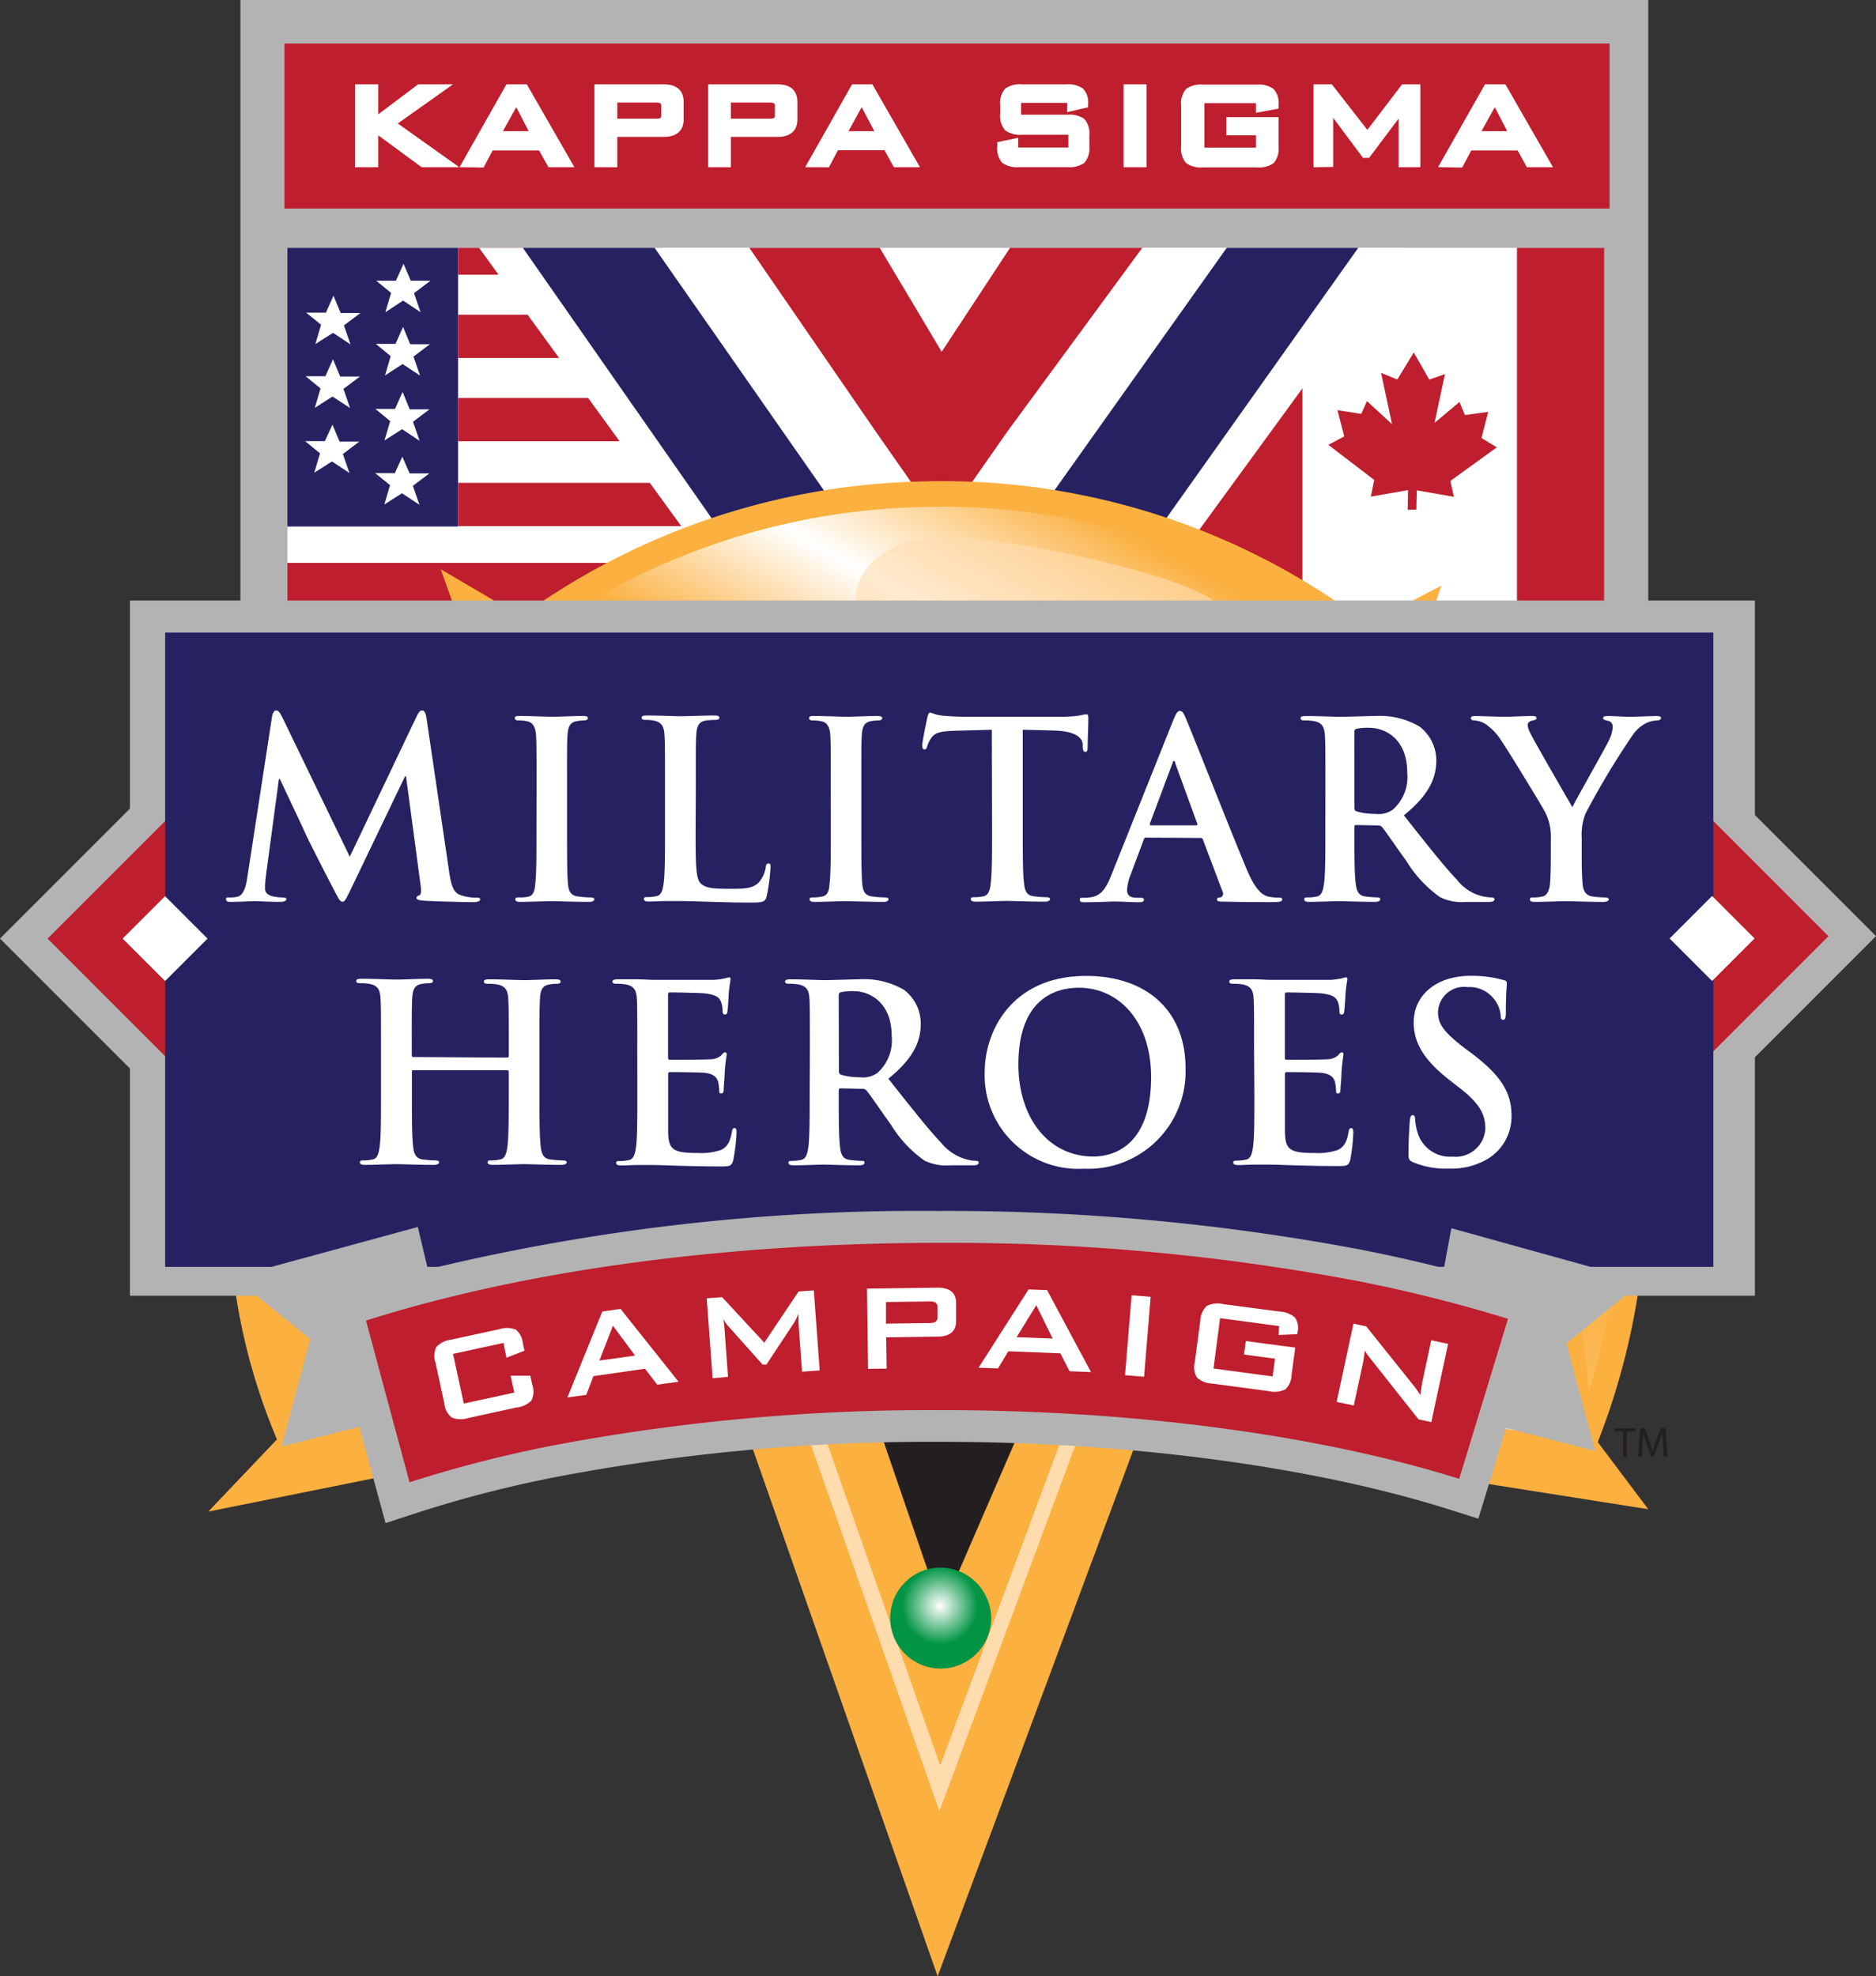 <svg id="Military_Heroes_Final" data-name="Military Heroes Final" xmlns="http://www.w3.org/2000/svg" xmlns:xlink="http://www.w3.org/1999/xlink" width="151.34" height="159.419" viewBox="0 0 151.34 159.419">
  <rect x="0" y="0" width="151.34" height="159.419" fill="#333333" stroke="none"/>
  <defs>
    <clipPath id="clip-path">
      <rect id="Rectangle_175" data-name="Rectangle 175" width="106.223" height="35.851" fill="none"/>
    </clipPath>
    <linearGradient id="linear-gradient" x1="0.119" y1="1.126" x2="0.863" y2="0.227" gradientUnits="objectBoundingBox">
      <stop offset="0.21" stop-color="#fbb040"/>
      <stop offset="0.33" stop-color="#fff"/>
      <stop offset="0.34" stop-color="#fffdf9"/>
      <stop offset="0.39" stop-color="#fee9c9"/>
      <stop offset="0.45" stop-color="#fdd79f"/>
      <stop offset="0.51" stop-color="#fcc97c"/>
      <stop offset="0.57" stop-color="#fcbe62"/>
      <stop offset="0.63" stop-color="#fbb64f"/>
      <stop offset="0.69" stop-color="#fbb244"/>
      <stop offset="0.75" stop-color="#fbb040"/>
      <stop offset="0.87" stop-color="#fff"/>
      <stop offset="1" stop-color="#fbb040"/>
    </linearGradient>
    <radialGradient id="radial-gradient" cx="0.555" cy="0.336" r="0.375" gradientTransform="translate(0)" gradientUnits="objectBoundingBox">
      <stop offset="0" stop-color="#fff"/>
      <stop offset="1" stop-color="#009444"/>
    </radialGradient>
    <radialGradient id="radial-gradient-2" cx="0.555" cy="0.336" r="0.375" gradientTransform="matrix(1, 0, 0, 1, 0, 0)" xlink:href="#radial-gradient"/>
    <radialGradient id="radial-gradient-3" cx="0.493" cy="0.379" r="0.377" gradientTransform="matrix(1, -0.01, 0.01, 1.02, -0.004, -0.003)" xlink:href="#radial-gradient"/>
    <radialGradient id="radial-gradient-4" cx="0.555" cy="0.337" r="0.375" gradientUnits="objectBoundingBox">
      <stop offset="0" stop-color="#fff"/>
      <stop offset="1" stop-color="#be1e2d"/>
    </radialGradient>
    <radialGradient id="radial-gradient-5" cx="0.554" cy="0.337" r="0.375" gradientTransform="translate(0)" xlink:href="#radial-gradient-4"/>
    <clipPath id="clip-path-2">
      <path id="Path_528" data-name="Path 528" d="M136.358,351.11h0a11.512,11.512,0,0,0-11.518,11.518h0A11.512,11.512,0,0,1,136.358,351.11Z" transform="translate(-124.84 -351.11)" fill="none"/>
    </clipPath>
    <clipPath id="clip-path-3">
      <path id="Path_530" data-name="Path 530" d="M158.1,362.628h0A11.518,11.518,0,0,0,146.58,351.11h0A11.518,11.518,0,0,1,158.1,362.628Z" transform="translate(-146.58 -351.11)" fill="none"/>
    </clipPath>
    <clipPath id="clip-path-4">
      <path id="Path_532" data-name="Path 532" d="M128.242,393.512h0A20.662,20.662,0,0,1,107.58,372.85h0A20.662,20.662,0,0,0,128.242,393.512Z" transform="translate(-107.58 -372.85)" fill="none"/>
    </clipPath>
    <clipPath id="clip-path-5">
      <path id="Path_537" data-name="Path 537" d="M167.242,372.85h0a20.662,20.662,0,0,1-20.662,20.662h0a20.662,20.662,0,0,0,20.662-20.662Z" transform="translate(-146.58 -372.85)" fill="none"/>
    </clipPath>
    <clipPath id="clip-path-6">
      <path id="Path_589" data-name="Path 589" d="M134.326,374.393v-2.283a11.518,11.518,0,1,0-11.518-11.518,11.518,11.518,0,0,0,11.518,11.518v2.283a13.806,13.806,0,1,1,13.806-13.806,13.806,13.806,0,0,1-13.806,13.806Z" transform="translate(-120.52 -346.78)" fill="none"/>
    </clipPath>
    <clipPath id="clip-path-7">
      <path id="Path_642" data-name="Path 642" d="M128.242,336.133V333.85a20.662,20.662,0,1,1-20.662,20.662,20.662,20.662,0,0,1,20.662-20.662v2.283a18.378,18.378,0,1,0,18.373,18.375,18.378,18.378,0,0,0-18.373-18.375Z" transform="translate(-107.58 -333.85)" fill="none"/>
    </clipPath>
    <radialGradient id="radial-gradient-6" cx="0.555" cy="0.336" r="0.375" gradientTransform="translate(0)" xlink:href="#radial-gradient-4"/>
    <radialGradient id="radial-gradient-7" cx="0.557" cy="0.337" r="0.375" gradientTransform="matrix(1, 0, 0, 1, 0, 0)" xlink:href="#radial-gradient"/>
    <radialGradient id="radial-gradient-8" cx="0.555" cy="0.339" r="0.375" xlink:href="#radial-gradient"/>
    <radialGradient id="radial-gradient-9" cx="0.553" cy="0.337" r="0.375" gradientTransform="translate(0)" xlink:href="#radial-gradient-4"/>
    <radialGradient id="radial-gradient-10" cx="0.555" cy="0.335" r="0.375" gradientTransform="translate(0)" xlink:href="#radial-gradient-4"/>
  </defs>
  <rect id="Rectangle_163" data-name="Rectangle 163" width="113.571" height="99.368" transform="translate(19.396)" fill="#b3b3b3"/>
  <rect id="Rectangle_164" data-name="Rectangle 164" width="106.901" height="13.308" transform="translate(22.945 3.513)" fill="#be1e2d"/>
  <path id="Path_492" data-name="Path 492" d="M55.81,217.973V211.69h1.478v2.617l3.481-2.617h2.119l-4.169,2.956,4.678,3.327H61.05l-3.762-2.766v2.766Z" transform="translate(-26.973 -204.686)" fill="#fff" stroke="#fff" stroke-width="0.4"/>
  <path id="Path_493" data-name="Path 493" d="M72,217.973l3.555-6.283h1.415l3.608,6.283H78.946l-.752-1.351H74.209L73.478,218Zm2.813-2.506h2.755l-1.33-2.554Z" transform="translate(-34.586 -204.686)" fill="#fff" stroke="#fff" stroke-width="0.4"/>
  <path id="Path_494" data-name="Path 494" d="M92.27,217.973V211.69h5.383c.943,0,1.415.4,1.415,1.219v1.4c0,.811-.472,1.219-1.415,1.219H93.716v2.448ZM97,212.76H93.716v1.7h3.29a1.107,1.107,0,0,0,.477-.074.472.472,0,0,0,.18-.434v-.678a.466.466,0,0,0-.18-.434A1.107,1.107,0,0,0,97,212.76Z" transform="translate(-44.117 -204.686)" fill="#fff" stroke="#fff" stroke-width="0.4"/>
  <path id="Path_495" data-name="Path 495" d="M109.59,217.973V211.69h5.383c.943,0,1.415.4,1.415,1.219v1.4c0,.811-.472,1.219-1.415,1.219h-3.947v2.448Zm4.726-5.213h-3.29v1.7h3.29a1.107,1.107,0,0,0,.477-.074.472.472,0,0,0,.18-.434v-.678a.466.466,0,0,0-.18-.434A1.107,1.107,0,0,0,114.316,212.76Z" transform="translate(-52.261 -204.686)" fill="#fff" stroke="#fff" stroke-width="0.4"/>
  <path id="Path_496" data-name="Path 496" d="M124.63,217.973l3.555-6.283h1.409l3.608,6.283H131.56L130.8,216.6h-3.984l-.731,1.377Zm2.813-2.506H130.2l-1.351-2.554Z" transform="translate(-59.333 -204.686)" fill="#fff" stroke="#fff" stroke-width="0.4"/>
  <path id="Path_497" data-name="Path 497" d="M159.253,212.777H155.12v1.351h3.936a1.907,1.907,0,0,1,1.24.3,1.59,1.59,0,0,1,.334,1.181v.869a1.589,1.589,0,0,1-.334,1.181,1.9,1.9,0,0,1-1.24.3h-3.883a1.886,1.886,0,0,1-1.24-.3,1.589,1.589,0,0,1-.334-1.181v-.17l1.293-.27v.742h4.445v-1.436H155.4a1.839,1.839,0,0,1-1.234-.307,1.589,1.589,0,0,1-.328-1.181v-.694a1.589,1.589,0,0,1,.328-1.181,1.87,1.87,0,0,1,1.234-.3h3.566a1.912,1.912,0,0,1,1.213.291,1.362,1.362,0,0,1,.35,1.06v.138l-1.293.3Z" transform="translate(-72.949 -204.677)" fill="#fff" stroke="#fff" stroke-width="0.4"/>
  <path id="Path_498" data-name="Path 498" d="M172.84,217.973V211.69H174.3v6.283Z" transform="translate(-82.002 -204.686)" fill="#fff" stroke="#fff" stroke-width="0.4"/>
  <path id="Path_499" data-name="Path 499" d="M187.634,212.812h-4.556V216.8h4.556v-1.4h-2.389v-1.06h3.814v2.172a1.59,1.59,0,0,1-.328,1.181,1.854,1.854,0,0,1-1.229.3h-4.339a1.844,1.844,0,0,1-1.229-.3,1.589,1.589,0,0,1-.334-1.181v-3.316a1.589,1.589,0,0,1,.334-1.181,1.844,1.844,0,0,1,1.229-.3H187.5a1.87,1.87,0,0,1,1.219.3,1.457,1.457,0,0,1,.339,1.129v.143l-1.425.26Z" transform="translate(-86.115 -204.69)" fill="#fff" stroke="#fff" stroke-width="0.4"/>
  <path id="Path_500" data-name="Path 500" d="M201.77,217.973V211.69h1.181l2.962,3.8,2.9-3.8h1.171v6.283h-1.351V214.09a6.74,6.74,0,0,1,.048-.673,4.554,4.554,0,0,1-.366.657l-2.363,3.147h-.291l-2.368-3.179a2.776,2.776,0,0,1-.376-.646,6.5,6.5,0,0,1,.037.673v3.883Z" transform="translate(-95.605 -204.686)" fill="#fff" stroke="#fff" stroke-width="0.4"/>
  <path id="Path_501" data-name="Path 501" d="M221,217.973l3.56-6.283h1.415l3.608,6.283h-1.648l-.736-1.351h-3.984L222.483,218Zm2.818-2.506h2.75l-1.33-2.554Z" transform="translate(-104.647 -204.686)" fill="#fff" stroke="#fff" stroke-width="0.4"/>
  <g id="Group_256" data-name="Group 256" transform="translate(23.184 19.994)" clip-path="url(#clip-path)">
    <rect id="Rectangle_165" data-name="Rectangle 165" width="37.88" height="28.609" transform="translate(68.269 -0.111)" fill="#fff"/>
    <rect id="Rectangle_166" data-name="Rectangle 166" width="44.471" height="34.039" transform="translate(-6.161 -5.134)" fill="#fff"/>
    <rect id="Rectangle_167" data-name="Rectangle 167" width="19.931" height="23.804" transform="translate(-6.161 -1.324)" fill="#262262"/>
    <rect id="Rectangle_168" data-name="Rectangle 168" width="30.537" height="3.486" transform="translate(-0.27 25.414)" fill="#be1e2d"/>
    <rect id="Rectangle_169" data-name="Rectangle 169" width="16.498" height="3.486" transform="translate(13.769 -1.324)" fill="#be1e2d"/>
    <rect id="Rectangle_170" data-name="Rectangle 170" width="16.498" height="3.486" transform="translate(13.769 12.111)" fill="#be1e2d"/>
    <rect id="Rectangle_171" data-name="Rectangle 171" width="16.498" height="3.486" transform="translate(13.769 5.393)" fill="#be1e2d"/>
    <rect id="Rectangle_172" data-name="Rectangle 172" width="19.676" height="3.486" transform="translate(13.769 18.956)" fill="#be1e2d"/>
    <path id="Path_502" data-name="Path 502" d="M61.287,269.351h1.589l-1.33,1,.53,1.536-1.409-.938-1.425.911.461-1.563-1.2-.969h1.589l.6-1.324Z" transform="translate(-51.422 -251.158)" fill="#fff"/>
    <rect id="Rectangle_173" data-name="Rectangle 173" width="9.711" height="32.317" transform="translate(72.174 1.579)" fill="#be1e2d"/>
    <rect id="Rectangle_174" data-name="Rectangle 174" width="10.771" height="34.436" transform="translate(99.193 -0.54)" fill="#be1e2d"/>
    <path id="Path_503" data-name="Path 503" d="M208.675,66.359l.026-1.589-3,.524.275-1.34-3.7-2.834,1.282-.683-.551-2.114,1.918.3.461-1.033,2.024,1.86-.885-4.138,1.309.54,1.33-2.183,1.25,2.188,1.266-.445-.842,3.936,2.013-1.685.44,1.054,1.875-.254-.54,2.109,1.24.747-3.751,2.713.281,1.277-2.983-.519-.037,1.547Z" transform="translate(-118.297 -45.23)" fill="#be1e2d"/>
    <path id="Path_504" data-name="Path 504" d="M147.736,35.53,120.1,73.41H98.868L71.34,35.53h76.4Z" transform="translate(-56.728 -36.701)" fill="#fff"/>
    <path id="Path_505" data-name="Path 505" d="M88.538,35.29H77.91L99.573,66.325H110.2Z" transform="translate(-59.818 -36.588)" fill="#262262"/>
    <path id="Path_506" data-name="Path 506" d="M168.87,35.53,146.91,66.438h10.628l21.875-30.813Z" transform="translate(-92.262 -36.701)" fill="#262262"/>
    <path id="Path_507" data-name="Path 507" d="M135.265,35.68l-6.23,9.473-5.568-9.34H112.86l10.85,15.767,5.314,7.6,5.314-7.6,11.677-15.9Z" transform="translate(-76.251 -36.771)" fill="#be1e2d"/>
    <path id="Path_508" data-name="Path 508" d="M61.457,240h1.589l-1.33,1,.53,1.536-1.409-.938-1.43.943.461-1.558-1.2-.985h1.589l.615-1.362Z" transform="translate(-51.502 -237.348)" fill="#fff"/>
    <path id="Path_509" data-name="Path 509" d="M61.376,249.643h1.589l-1.324,1,.53,1.531-1.409-.932-1.42.922.461-1.558-1.2-.991h1.589l.609-1.367Z" transform="translate(-51.469 -241.871)" fill="#fff"/>
    <path id="Path_510" data-name="Path 510" d="M61.3,259.549h1.589l-1.324,1,.53,1.536-1.409-.938-1.425.911.466-1.563-1.2-.985h1.589l.609-1.367Z" transform="translate(-51.431 -246.522)" fill="#fff"/>
    <path id="Path_511" data-name="Path 511" d="M50.787,244.893h1.589l-1.33,1,.53,1.531-1.409-.932-1.425.906.461-1.558-1.2-.975h1.589L50.2,243.5Z" transform="translate(-46.485 -239.638)" fill="#fff"/>
    <path id="Path_512" data-name="Path 512" d="M50.707,254.563H52.3l-1.33,1,.53,1.536-1.415-.922-1.425.911.461-1.563-1.2-.985h1.589l.615-1.367Z" transform="translate(-46.447 -244.185)" fill="#fff"/>
    <path id="Path_513" data-name="Path 513" d="M50.621,264.492h1.589l-1.324,1,.53,1.531-1.409-.932-1.425.906.461-1.558-1.2-.985h1.589l.615-1.33Z" transform="translate(-46.41 -248.863)" fill="#fff"/>
  </g>
  <path id="Path_514" data-name="Path 514" d="M43.028,350.8a51.449,51.449,0,0,1,102.848-3.136c.042,1.33.026,2.649-.037,3.952a55.749,55.749,0,0,0-53.165-77.9,56.119,56.119,0,0,0-54.526,57.535,48.011,48.011,0,0,0,4.54,19.952C42.652,350.573,43.044,351.431,43.028,350.8Z" transform="translate(-18.658 -233.839)" stroke="#fbb040" stroke-linejoin="round" stroke-width="2.06" fill="url(#linear-gradient)"/>
  <path id="Path_515" data-name="Path 515" d="M61.64,363.205s15.8-16.614,25.8-24.185c0,0-8.784-21.462-12.461-31.75,0,0,27.5,16.127,31.433,18.792,0,0,16.508-11.29,30.41-18.543,0,0-8.365,24.238-11.655,31.358,0,0,20.132,17.986,25.658,25.351,0,0-25.022-3.958-32.651-4.583L105.5,393.737,93.539,359.624S70.307,361.457,61.64,363.205Z" transform="translate(-29.715 -249.629)" fill="#fbb040" stroke="#fbb040" stroke-width="10.4"/>
  <path id="Path_516" data-name="Path 516" d="M61.45,364.207s15.894-17.266,25.9-24.837c0,0-8.789-21.462-12.466-31.75,0,0,27.5,16.127,31.433,18.792,0,0,16.508-11.29,30.415-18.543,0,0-8.371,24.238-11.655,31.358,0,0,21.139,17.3,26.023,25.213,0,0-25.388-3.825-33.017-4.445l-12.667,34.092L93.455,359.974C69.874,362.485,69.884,362.5,61.45,364.207Z" transform="translate(-29.625 -249.793)" fill="#fbb040"/>
  <path id="Path_517" data-name="Path 517" d="M91.486,359.41c-23.131,2.469-23.115,2.5-31.48,4.185h0l-1.886.376,1.319-1.425s15.5-16.837,25.594-24.619h0c-1.282-3.147-8.916-21.891-12.291-31.321h0L72.165,305l1.462.858s26.113,15.316,31.12,18.585h0c2.416-1.637,17.351-11.682,30.14-18.363h0l1.367-.715-.53,1.489S127.713,330.1,124.28,337.8h0c1.3,1.06,5.828,4.863,10.824,9.351h0c5.912,5.34,12.418,11.618,14.956,15.714h0l.715,1.16-1.324-.2s-6.357-.959-13.642-1.992h0c-7.009-.991-14.914-2.056-18.876-2.411h0l-13.091,35.242Zm12.4,31.623,12.238-32.942.456.037c6.6.53,26.251,3.433,31.666,4.238h0c-4.36-6.008-15.973-16.2-21.721-21.075h0c-2.056-1.743-3.364-2.819-3.369-2.824h0l-.381-.307.207-.45c1.589-3.513,4.53-11.359,7.03-18.294h0c1.748-4.863,3.3-9.287,4.069-11.507h0c-6.543,3.5-13.526,7.767-19,11.247h0c-5.854,3.709-9.965,6.538-9.971,6.543h0l-.344.233-.339-.233c-1.923-1.3-9.8-6.018-17.16-10.373h0c-5.3-3.152-10.357-6.119-12.768-7.534h0c1.865,5.081,4.63,12.106,7.014,18.087h0c2.649,6.644,4.848,12,4.853,12.01h0l.185.456-.387.291c-7.417,5.626-18.257,16.757-23.184,21.955h0l-1.3,1.377h0c6.7-1.34,8.477-1.552,30.2-3.873h0l.482-.048,11.565,32.979ZM60.329,363.409l-.445-.434Z" transform="translate(-28.06 -248.561)" fill="#ffdcae"/>
  <path id="Path_518" data-name="Path 518" d="M78.96,167.633l21.049-16.609L91.018,127.75l21.806,14.209,23.035-13.552-7.873,21.51,17.065,17.356-21.287-1.886-10.67,24.63-8.286-24.185Z" transform="translate(-37.128 -60.069)" fill="#231f20"/>
  <path id="Path_519" data-name="Path 519" d="M85.419,392.769a4.175,4.175,0,1,1-4.148-4.169A4.175,4.175,0,0,1,85.419,392.769Z" transform="translate(-36.97 -287.871)" fill="url(#radial-gradient)"/>
  <path id="Path_520" data-name="Path 520" d="M190.209,323.829a4.175,4.175,0,1,1-4.169-4.169A4.175,4.175,0,0,1,190.209,323.829Z" transform="translate(-86.243 -255.455)" fill="url(#radial-gradient-2)"/>
  <path id="Path_521" data-name="Path 521" d="M145.078,441.256a4.074,4.074,0,1,1-4.127-4.116A4.122,4.122,0,0,1,145.078,441.256Z" transform="translate(-65.117 -310.695)" fill="url(#radial-gradient-3)"/>
  <path id="Path_522" data-name="Path 522" d="M209.759,401.529a4.169,4.169,0,1,1-4.169-4.169A4.169,4.169,0,0,1,209.759,401.529Z" transform="translate(-95.44 -291.99)" fill="url(#radial-gradient-4)"/>
  <path id="Path_523" data-name="Path 523" d="M104.59,323.145a4.175,4.175,0,1,1-4.169-4.175A4.175,4.175,0,0,1,104.59,323.145Z" transform="translate(-45.984 -255.13)" fill="url(#radial-gradient-5)"/>
  <g id="Group_275" data-name="Group 275" transform="translate(56.264 71.723)">
    <g id="Group_259" data-name="Group 259" transform="translate(9.144 9.144)">
      <g id="Group_258" data-name="Group 258" clip-path="url(#clip-path-2)">
        <g id="Group_257" data-name="Group 257" transform="translate(-0.016)">
          <path id="Path_524" data-name="Path 524" d="M137.486,351.11h0a11.518,11.518,0,0,0-10.246,6.246h0a11.518,11.518,0,0,1,10.246-6.246" transform="translate(-125.953 -351.11)" fill="#956920"/>
          <path id="Path_525" data-name="Path 525" d="M126.539,362.9h0a11.821,11.821,0,0,0-.789,1.95h0a11.821,11.821,0,0,1,.789-1.95" transform="translate(-125.252 -356.654)" fill="#996c22"/>
          <path id="Path_526" data-name="Path 526" d="M125.411,366.58h0a11.481,11.481,0,0,0-.381,1.775h0a11.481,11.481,0,0,1,.381-1.775" transform="translate(-124.913 -358.384)" fill="#9d6f23"/>
          <path id="Path_527" data-name="Path 527" d="M124.911,369.93h0a11.494,11.494,0,0,0-.1,1.547h0a11.437,11.437,0,0,1,.1-1.547" transform="translate(-124.81 -359.959)" fill="#a17225"/>
        </g>
      </g>
    </g>
    <g id="Group_262" data-name="Group 262" transform="translate(20.662 9.144)">
      <g id="Group_261" data-name="Group 261" clip-path="url(#clip-path-3)">
        <g id="Group_260" data-name="Group 260">
          <path id="Path_529" data-name="Path 529" d="M158.1,362.628h0A11.518,11.518,0,0,0,146.58,351.11h0A11.518,11.518,0,0,1,158.1,362.628" transform="translate(-146.58 -351.11)" fill="#956920"/>
        </g>
      </g>
    </g>
    <g id="Group_265" data-name="Group 265" transform="translate(0 20.662)">
      <g id="Group_264" data-name="Group 264" clip-path="url(#clip-path-4)">
        <g id="Group_263" data-name="Group 263">
          <path id="Path_531" data-name="Path 531" d="M128.242,393.512h0A20.662,20.662,0,0,1,107.58,372.85h0a20.662,20.662,0,0,0,20.662,20.662" transform="translate(-107.58 -372.85)" fill="#956920"/>
        </g>
      </g>
    </g>
    <g id="Group_268" data-name="Group 268" transform="translate(20.662 20.662)">
      <g id="Group_267" data-name="Group 267" clip-path="url(#clip-path-5)">
        <g id="Group_266" data-name="Group 266" transform="translate(0)">
          <path id="Path_533" data-name="Path 533" d="M185.415,372.85h0a20.8,20.8,0,0,1-.185,2.77h0a20.8,20.8,0,0,0,.185-2.771" transform="translate(-164.754 -372.85)" fill="#a17225"/>
          <path id="Path_534" data-name="Path 534" d="M184.619,378.08h0a21.192,21.192,0,0,1-.689,3.179h0a21.192,21.192,0,0,0,.689-3.179" transform="translate(-164.142 -375.309)" fill="#9d6f23"/>
          <path id="Path_535" data-name="Path 535" d="M182.674,384.1h0a20.726,20.726,0,0,1-1.415,3.5h0a20.5,20.5,0,0,0,1.415-3.491" transform="translate(-162.887 -378.14)" fill="#996c22"/>
          <path id="Path_536" data-name="Path 536" d="M164.953,390.685h0a20.662,20.662,0,0,1-18.373,11.205h0a20.662,20.662,0,0,0,18.373-11.21" transform="translate(-146.58 -381.234)" fill="#956920"/>
        </g>
      </g>
    </g>
    <g id="Group_271" data-name="Group 271" transform="translate(6.856 6.85)">
      <g id="Group_270" data-name="Group 270" clip-path="url(#clip-path-6)">
        <g id="Group_269" data-name="Group 269" transform="translate(-9.293 -0.011)">
          <path id="Path_538" data-name="Path 538" d="M134.326,374.393v-2.283a11.518,11.518,0,1,0-11.518-11.518,11.518,11.518,0,0,0,11.518,11.518v2.283a13.806,13.806,0,1,1,13.806-13.806,13.806,13.806,0,0,1-13.806,13.806" transform="translate(-111.227 -346.769)" fill="#fec77c"/>
          <path id="Path_539" data-name="Path 539" d="M134.326,372.4c-.032,0-5.616-.366-8.742-4.238a12.323,12.323,0,0,1-2.464-4.577c-.53-1.822,0-3.709-.434-5.563-2.2,1.674-1.06,13.218,8.72,14.733a6.6,6.6,0,0,0,2.919-.111v1.727a13.806,13.806,0,1,1,13.806-13.806,13.806,13.806,0,0,1-13.806,13.806v-1.727l.17-.079c-.042-.058-.117-.217-.17-.175v-.3a11.518,11.518,0,1,0-11.518-11.518,11.518,11.518,0,0,0,11.518,11.518v.3" transform="translate(-111.227 -346.76)" fill="#fec77c"/>
          <path id="Path_540" data-name="Path 540" d="M134.326,372.327c-.132.117-12.371-1.393-11.6-13.139.037-.583.689-1.16.111-1.748a.207.207,0,0,0-.185,0c-1.219.53-2.744,11.163,6.606,14.914a9.536,9.536,0,0,0,5.07.567v1.473a13.806,13.806,0,1,1,13.806-13.806,13.806,13.806,0,0,1-13.806,13.806V372.92l.154-.037c.191-.053.5-.069.625-.228a.207.207,0,0,0,.037-.18,3.061,3.061,0,0,0-.816-.138v-.228a11.518,11.518,0,1,0-11.518-11.518,11.518,11.518,0,0,0,11.518,11.518v.217" transform="translate(-111.227 -346.769)" fill="#fec578"/>
          <path id="Path_541" data-name="Path 541" d="M134.326,372.285c-.132.122-12.217-1.5-11.613-12.593a16.084,16.084,0,0,1,.207-1.944c.085-.62.138-1,.053-1.06-.307-.175-2.448,2.909-.98,8.005a11.79,11.79,0,0,0,12.334,8.44v1.24a13.806,13.806,0,1,1,13.806-13.806,13.806,13.806,0,0,1-13.806,13.806v-1.24l.223-.037c1.176-.281,1.356-.456,1.356-.53,0-.2-1.4-.45-1.589-.281V372.1A11.518,11.518,0,1,0,122.8,360.582,11.518,11.518,0,0,0,134.316,372.1v.185" transform="translate(-111.227 -346.76)" fill="#fdc474"/>
          <path id="Path_542" data-name="Path 542" d="M134.326,372.268c-.7.652-12.016-2-11.613-12.259a13.854,13.854,0,0,1,.217-2.077c.328-1.833.328-1.833.291-1.9a.244.244,0,0,0-.154-.127c-.53-.048-4.381,6.389,1.15,13.181a12.094,12.094,0,0,0,10.108,4.313v.991a13.806,13.806,0,1,1,13.806-13.806,13.806,13.806,0,0,1-13.806,13.806v-1.007l.265-.037c1.807-.36,2.119-.668,2.119-.821a.249.249,0,0,0-.1-.175,14.44,14.44,0,0,0-2.283-.1v-.159a11.518,11.518,0,1,0-11.518-11.518,11.518,11.518,0,0,0,11.518,11.518v.159" transform="translate(-111.227 -346.769)" fill="#fdc26f"/>
          <path id="Path_543" data-name="Path 543" d="M134.326,372.252c-.122.117-11.941-1.4-11.6-12.243a15.528,15.528,0,0,1,.487-3.237c.318-1.192.434-1.679.154-1.759-.758-.212-4.323,5.685-.63,12.217a12.593,12.593,0,0,0,11.592,6.437v.726a13.806,13.806,0,1,1,13.806-13.806,13.806,13.806,0,0,1-13.806,13.806v-.726h.27c3.073-.493,3.052-1.2,3.046-1.208-.037-.471-3.285-.212-3.316-.18v-.143a11.518,11.518,0,1,0-11.518-11.518,11.518,11.518,0,0,0,11.518,11.518v.143" transform="translate(-111.227 -346.769)" fill="#fdbf69"/>
          <path id="Path_544" data-name="Path 544" d="M134.317,372.231c-.7.662-12.053-1.875-11.592-12.222a15.2,15.2,0,0,1,.869-4.4c.275-.853.53-1.589.117-1.69-1.234-.291-5.007,6.951-1.06,13.5a13.075,13.075,0,0,0,11.655,6.527v.45a13.806,13.806,0,1,1,13.806-13.806,13.806,13.806,0,0,1-13.806,13.806v-.45h.18c4-.424,4.281-1.621,4.281-1.632,0-.636-4.418-.111-4.461-.069a11.7,11.7,0,0,0,11.518-11.655A11.518,11.518,0,1,0,134.306,372.1v.122" transform="translate(-111.218 -346.769)" fill="#fdbc62"/>
          <path id="Path_545" data-name="Path 545" d="M134.326,372.229c-.127.122-12.01-1.335-11.581-12.185.058-1.473.058-1.473,1.711-6.506.238-.726.1-1.06.053-1.107-.567-.562-3.9,2.723-3.857,8.63a13.531,13.531,0,0,0,13.674,13.208v.154a13.806,13.806,0,1,1,13.806-13.806,13.806,13.806,0,0,1-13.806,13.806v-.154h.122c4.8-.328,6.585-2.05,5.859-2.5l-5.981.477a11.655,11.655,0,0,0,11.518-11.624,11.518,11.518,0,1,0-11.518,11.518v.106" transform="translate(-111.227 -346.784)" fill="#fcb958"/>
          <path id="Path_546" data-name="Path 546" d="M136.3,372.347c-.117.111-11.6-.816-11.581-11.963,0-1.632,1.7-10.008,6.463-12.185a13.345,13.345,0,0,1,14.585,2.6c5.886,5.785,7.555,21.314-9.181,21.541-.085,0-.223-.064-.286,0a11.655,11.655,0,0,0,11.518-11.613A11.518,11.518,0,1,0,136.3,372.246v.1" transform="translate(-113.202 -346.911)" fill="#fbb040"/>
          <path id="Path_547" data-name="Path 547" d="M136.31,372.57c-.117.111-11.655-1.176-11.571-11.957,0-3.592,2.7-9.981,7.5-12.148,4.148-1.865,9.907-.7,13.4,2.723,7.947,7.767,4.079,21.192-9.059,21.382-.079,0-.212-.058-.27,0a11.655,11.655,0,0,0,11.518-11.6,11.518,11.518,0,1,0-11.518,11.518v.085" transform="translate(-113.211 -347.146)" fill="#f5ac3e"/>
          <path id="Path_548" data-name="Path 548" d="M136.31,372.735c-.71.668-12.058-1.785-11.555-12.185.53-10.792,13.012-17.393,21.462-8.328a12.475,12.475,0,0,1,2.342,13.245c-3.417,7.067-11.523,7.242-11.6,7.242-.2,0-.53-.122-.646,0a11.555,11.555,0,1,1,0-.074v.074" transform="translate(-113.211 -347.321)" fill="#f0a83d"/>
          <path id="Path_549" data-name="Path 549" d="M126.079,372.958c-.117.111-11.655-1.123-11.555-11.942.079-9.976,12.418-17.118,20.614-9.134s2.9,20.837-8.81,21.075c-.074,0-.2-.053-.249,0a11.55,11.55,0,1,1,0-.064v.064" transform="translate(-102.98 -347.554)" fill="#eca63c"/>
          <path id="Path_550" data-name="Path 550" d="M126.088,373.092c-.117.111-11.655-1.007-11.549-11.931.09-9.859,12.344-16.9,20.476-9.006,7.995,7.761,2.649,20.662-8.683,20.927-.074,0-.191-.053-.244,0a11.544,11.544,0,1,1,0-.053v.053" transform="translate(-102.989 -347.699)" fill="#e8a33b"/>
          <path id="Path_551" data-name="Path 551" d="M126.1,373.323c-.026.026-4.408.461-8.583-3.852a11.523,11.523,0,0,1-2.962-8.069c.074-9.536,12.45-16.53,20.344-8.863,8.477,8.206,1.8,20.476-8.424,20.784-.111,0-.3-.074-.376,0a11.535,11.535,0,1,1,0-.042v.042" transform="translate(-102.999 -347.94)" fill="#e4a03a"/>
          <path id="Path_552" data-name="Path 552" d="M126.088,373.416a11.6,11.6,0,0,1-11.539-12.005c.35-10.066,12.9-16.508,20.895-7.947a11.7,11.7,0,0,1,2.119,12.471,12.662,12.662,0,0,1-11.253,7.481c-.069,0-.185-.048-.233,0a11.539,11.539,0,1,1,0-.037v.037" transform="translate(-102.989 -348.039)" fill="#df9d39"/>
          <path id="Path_553" data-name="Path 553" d="M126.093,373.634c-.117.117-11.655-1.06-11.534-11.915.122-9.727,12.975-16.27,20.768-7.947a11.621,11.621,0,0,1,1.78,13.054,12.4,12.4,0,0,1-10.792,6.808c-.074,0-.185-.048-.238,0a11.534,11.534,0,1,1,0-.026v.026" transform="translate(-102.994 -348.267)" fill="#db9b38"/>
          <path id="Path_554" data-name="Path 554" d="M136.339,373.728c-.117.117-11.655-.858-11.534-11.91.127-9.658,12.911-16.132,20.662-7.83a11.655,11.655,0,0,1,1.891,12.715,12.153,12.153,0,0,1-10.8,7.025c-.074,0-.191-.048-.244,0A11.528,11.528,0,1,0,124.8,362.189a11.528,11.528,0,0,0,11.518,11.539h0" transform="translate(-113.24 -348.367)" fill="#d79836"/>
          <path id="Path_555" data-name="Path 555" d="M136.347,373.814c-.117.111-11.655-1.023-11.528-11.91.127-9.6,12.847-16.005,20.556-7.74a11.507,11.507,0,0,1,1.939,12.556,12.042,12.042,0,0,1-10.368,7.078c-.18,0-.472-.111-.6,0a11.528,11.528,0,1,0-11.518-11.539A11.528,11.528,0,0,0,136.347,373.8h0" transform="translate(-113.248 -348.453)" fill="#d39535"/>
          <path id="Path_556" data-name="Path 556" d="M136.347,373.885c-.117.111-11.655-1.017-11.528-11.9.132-9.536,12.8-15.894,20.471-7.666a11.581,11.581,0,0,1,1.9,12.609,11.989,11.989,0,0,1-10.6,6.961c-.064,0-.17-.042-.217,0a11.528,11.528,0,1,0-11.518-11.533,11.528,11.528,0,0,0,11.518,11.533h0" transform="translate(-113.248 -348.529)" fill="#cf9234"/>
          <path id="Path_557" data-name="Path 557" d="M136.352,373.945c-.117.111-11.655-1.012-11.523-11.9.132-9.5,12.752-15.8,20.4-7.6a11.528,11.528,0,0,1,1.844,12.688,11.8,11.8,0,0,1-10.5,6.813c-.064,0-.17-.042-.217,0a11.528,11.528,0,1,0-11.518-11.534,11.528,11.528,0,0,0,11.518,11.534h0" transform="translate(-113.253 -348.589)" fill="#cb8f33"/>
          <path id="Path_558" data-name="Path 558" d="M136.352,373.858c-.117.117-11.655-1.007-11.523-11.9.138-9.716,12.519-15.941,20.333-7.55a11.491,11.491,0,0,1,1.865,12.63,11.777,11.777,0,0,1-10.453,6.818c-.064,0-.17-.042-.217,0A11.523,11.523,0,1,0,124.84,362.33a11.523,11.523,0,0,0,11.518,11.528h0" transform="translate(-113.253 -348.508)" fill="#c78c32"/>
          <path id="Path_559" data-name="Path 559" d="M136.352,374.027c-.117.111-11.655-1-11.523-11.825.117-9.891,12.6-15.12,19.655-8.228a11.618,11.618,0,0,1-7.915,20.047c-.069,0-.17-.042-.217,0a11.523,11.523,0,1,0-11.518-11.528,11.523,11.523,0,0,0,11.518,11.528h0" transform="translate(-113.253 -348.677)" fill="#c28930"/>
          <path id="Path_560" data-name="Path 560" d="M136.356,373.928c-.117.117-11.682-.9-11.518-11.894.143-9.663,12.471-15.83,20.243-7.47a11.655,11.655,0,0,1-8.5,19.364c-.064,0-.164-.042-.212,0a11.523,11.523,0,1,0-11.518-11.521,11.523,11.523,0,0,0,11.518,11.521h0" transform="translate(-113.257 -348.583)" fill="#be872f"/>
          <path id="Path_561" data-name="Path 561" d="M136.356,373.958c-.117.117-11.682-1-11.518-11.894.148-9.648,12.455-15.8,20.212-7.417a11.613,11.613,0,0,1-8.127,19.327c-.17,0-.445-.106-.567,0a11.523,11.523,0,1,0-11.518-11.521,11.523,11.523,0,0,0,11.518,11.521h0" transform="translate(-113.257 -348.613)" fill="#ba842e"/>
          <path id="Path_562" data-name="Path 562" d="M135.041,383.1c-1.107.5-5.934,0-9.033-3.661-4.238-5-2.426-9.87-2.405-9.918.1-.254.191-.366.233-.355a3.937,3.937,0,0,1,.074,1.2,12.1,12.1,0,0,0,2.813,8.206,12.3,12.3,0,0,0,7.7,4.238c.742.122.742.18.742.217s-.079.064-.122.085" transform="translate(-112.487 -357.297)" fill="#fec980"/>
          <path id="Path_563" data-name="Path 563" d="M136.356,373.976c-.117.111-11.682-.991-11.518-11.894.148-9.632,12.44-15.761,20.19-7.417a11.571,11.571,0,0,1,1.918,12.482,11.692,11.692,0,0,1-10.368,6.829c-.064,0-.164-.042-.207,0a11.523,11.523,0,1,0-11.518-11.521,11.523,11.523,0,0,0,11.518,11.521h0" transform="translate(-113.257 -348.631)" fill="#b6812c"/>
          <path id="Path_564" data-name="Path 564" d="M134.5,383.564c-2.029.53-6.188-1-8.318-3.65-4.207-5.24-2.379-9.595-2.331-9.605s.058.026.074.048c.111.18.042.5.048.71a12.45,12.45,0,0,0,2.845,8.048,12.893,12.893,0,0,0,7.417,4.207,3.262,3.262,0,0,1,.371.117.08.08,0,0,1,0,.08c0,.037-.085.032-.122.048" transform="translate(-112.59 -357.832)" fill="#feca83"/>
          <path id="Path_565" data-name="Path 565" d="M136.356,373.986c-.122.111-11.687-.991-11.518-11.894.148-9.621,12.434-15.74,20.169-7.417a11.576,11.576,0,0,1-8.429,19.306c-.064,0-.164-.037-.207,0a11.523,11.523,0,1,0-11.518-11.521,11.523,11.523,0,0,0,11.518,11.521h0" transform="translate(-113.257 -348.641)" fill="#b27e2b"/>
          <path id="Path_566" data-name="Path 566" d="M134.1,384c-.175.122-4.318.281-7.756-3.6a10.579,10.579,0,0,1-2.66-8.116,2.4,2.4,0,0,1,.2-.795s.058-.032.079,0a3.25,3.25,0,0,1,.106.89,12.122,12.122,0,0,0,9.1,11.274c.954.254.964.291.969.313a.064.064,0,0,1-.037.074" transform="translate(-112.676 -358.38)" fill="#fecc87"/>
          <path id="Path_567" data-name="Path 567" d="M136.356,374c-.122.111-11.687-.991-11.518-11.894.154-9.61,12.424-15.719,20.132-7.391A11.565,11.565,0,0,1,136.579,374c-.064,0-.164-.042-.207,0a11.523,11.523,0,1,0-11.518-11.521A11.523,11.523,0,0,0,136.372,374h0" transform="translate(-113.257 -348.659)" fill="#ad7b29"/>
          <path id="Path_568" data-name="Path 568" d="M133.592,384.354c-.715.223-4.715-.636-7.094-3.555-3.645-4.461-2.559-8.212-2.543-8.244a.529.529,0,0,1,.079-.106c.424,1.335.371,2.776.874,4.09a11.968,11.968,0,0,0,4.63,5.865,13.325,13.325,0,0,0,3.343,1.589,3.516,3.516,0,0,1,.816.318.686.686,0,0,1-.106.058" transform="translate(-112.766 -358.84)" fill="#fecd8a"/>
          <path id="Path_569" data-name="Path 569" d="M125.487,366.373c-3.433-11.057,7.7-18.723,16.233-14.114,9.875,5.33,7.089,18.712-2.045,21.3a12.15,12.15,0,0,1-3.327.482,11.5,11.5,0,1,0-10.6-6.961c-.085-.212-.2-.493-.276-.71" transform="translate(-113.249 -348.705)" fill="#a97828"/>
          <path id="Path_570" data-name="Path 570" d="M133.057,384.706c-.032,0-3.592.09-7.014-4.207-1.785-2.236-2.4-5.8-1.928-7.009a2.2,2.2,0,0,1,.185.8,12.185,12.185,0,0,0,7.979,9.96c.784.286.784.286.959.419a.983.983,0,0,1-.18.037" transform="translate(-112.846 -359.329)" fill="#fecf8d"/>
          <path id="Path_571" data-name="Path 571" d="M124.962,364.261c-1.224-11.417,11.126-16.847,18.574-10.781,8.779,7.142,3.5,19.761-6.034,20.545-.344.027-.8.053-1.144.053A11.518,11.518,0,1,0,124.84,362.56a11.808,11.808,0,0,0,.2,2.177,3.733,3.733,0,0,0-.079-.477" transform="translate(-113.259 -348.738)" fill="#a57526"/>
          <path id="Path_572" data-name="Path 572" d="M132.591,385.04c-3.756,0-9.213-6.045-8.36-10.49a1.966,1.966,0,0,1,.2.683,12.513,12.513,0,0,0,2.713,5.912,13.4,13.4,0,0,0,5.489,3.783.619.619,0,0,1,.159.127h-.2" transform="translate(-112.93 -359.827)" fill="#fed090"/>
          <path id="Path_573" data-name="Path 573" d="M124.851,362.048a11.527,11.527,0,1,1,11.507,12.1,11.518,11.518,0,1,0-11.518-11.518v-.578" transform="translate(-113.259 -348.803)" fill="#a17225"/>
          <path id="Path_574" data-name="Path 574" d="M132,385.32c-3.984-.736-7.947-5.828-7.6-9.7.079.053.079.053.228.636a12.493,12.493,0,0,0,2.649,5.372,12.714,12.714,0,0,0,4.461,3.354c.18.079.466.132.588.286a.915.915,0,0,1,.058.1,1.018,1.018,0,0,1-.355-.042" transform="translate(-113.043 -360.33)" fill="#ffd193"/>
          <path id="Path_575" data-name="Path 575" d="M125.037,360.926c1.828-11.073,15.364-12.816,20.784-5.038a11.539,11.539,0,0,1-9.388,18.257A11.518,11.518,0,1,0,125,361.08h0v-.154" transform="translate(-113.334 -348.805)" fill="#9d6f23"/>
          <path id="Path_576" data-name="Path 576" d="M131.9,385.676a9.858,9.858,0,0,1-4.832-3.057c-2.734-3.348-2.506-5.891-2.5-5.907a.069.069,0,0,1,.069,0c.148.09.122.376.17.53a12.774,12.774,0,0,0,2.522,4.906,13.245,13.245,0,0,0,4.074,3.179c.159.085.477.117.53.286,0,0,0,.053-.032.064" transform="translate(-113.129 -360.839)" fill="#ffd295"/>
          <path id="Path_577" data-name="Path 577" d="M125.93,358.784c4.138-10.373,17.525-9.536,21.329-1.023a11.6,11.6,0,0,1-9.229,16.323A11.518,11.518,0,1,0,125.76,359.3c.048-.159.111-.366.17-.53" transform="translate(-113.691 -348.808)" fill="#996c22"/>
          <path id="Path_578" data-name="Path 578" d="M131.467,385.9s-2.215-.36-4.768-3.571c-1.213-1.51-2.024-4.238-1.785-4.625,1.589,4.445,3.062,5.934,6.654,8.154a.165.165,0,0,1-.079.042" transform="translate(-113.274 -361.308)" fill="#ffd398"/>
          <path id="Path_579" data-name="Path 579" d="M127.546,356.819c5.621-9.462,19.035-6.066,21.139,3.015a11.523,11.523,0,0,1-7.883,13.833,11.518,11.518,0,1,0-13.541-16.328h0c.085-.159.2-.366.286-.53" transform="translate(-114.397 -348.809)" fill="#956920"/>
          <path id="Path_580" data-name="Path 580" d="M131.04,386.109c-2.421-.588-6.034-5.123-5.828-7.359,1.552,3.656,2.474,4.98,6.024,7.369h-.17" transform="translate(-113.43 -361.802)" fill="#ffd49b"/>
          <path id="Path_581" data-name="Path 581" d="M130.561,386.254c-2.336-.948-4.879-4.514-5-6.384,1.589,3.348,2.257,4.132,5.266,6.453a.978.978,0,0,1-.265-.069" transform="translate(-113.597 -362.329)" fill="#ffd69d"/>
          <path id="Path_582" data-name="Path 582" d="M130,386.368a9.51,9.51,0,0,1-4.016-5.218,14.269,14.269,0,0,0,4.456,5.436c-.132-.069-.313-.148-.44-.217" transform="translate(-113.795 -362.93)" fill="#ffd7a0"/>
          <path id="Path_583" data-name="Path 583" d="M129.884,386.665a9.324,9.324,0,0,1-3.264-4.085,15.783,15.783,0,0,0,3.412,4.175c-.042,0-.106-.058-.148-.09" transform="translate(-114.096 -363.603)" fill="#ffd8a2"/>
          <path id="Path_584" data-name="Path 584" d="M129.6,386.888a8.333,8.333,0,0,1-1.849-2.278,24.455,24.455,0,0,0,1.913,2.331l-.064-.053" transform="translate(-114.627 -364.557)" fill="#ffd9a5"/>
          <path id="Path_585" data-name="Path 585" d="M140.9,392.864a11.035,11.035,0,0,1-6.405-1.944,11.438,11.438,0,0,0,6.405,1.944h0" transform="translate(-117.796 -367.524)" fill="#a97828"/>
          <path id="Path_586" data-name="Path 586" d="M142.851,393.889a10.8,10.8,0,0,1-4.2-.789,11.412,11.412,0,0,0,4.2.789h0" transform="translate(-119.752 -368.549)" fill="#a57526"/>
          <path id="Path_587" data-name="Path 587" d="M144.473,394.374a10.986,10.986,0,0,1-2.373-.244,11.653,11.653,0,0,0,2.373.244h0" transform="translate(-121.375 -369.034)" fill="#a17225"/>
          <path id="Path_588" data-name="Path 588" d="M146.044,394.59h0" transform="translate(-122.945 -369.25)" fill="#9d6f23"/>
        </g>
      </g>
    </g>
    <path id="Path_590" data-name="Path 590" d="M130.273,338.16A18.378,18.378,0,1,1,111.9,356.535a18.379,18.379,0,0,1,18.373-18.375Zm0,32.18a13.806,13.806,0,1,0-13.806-13.806,13.806,13.806,0,0,0,13.806,13.806" transform="translate(-109.611 -335.877)" fill="#dd9c38"/>
    <g id="Group_274" data-name="Group 274">
      <g id="Group_273" data-name="Group 273" clip-path="url(#clip-path-7)">
        <g id="Group_272" data-name="Group 272" transform="translate(-20.667 -20.654)">
          <path id="Path_591" data-name="Path 591" d="M128.242,336.133V333.85a20.662,20.662,0,1,1-20.662,20.662,20.662,20.662,0,0,1,20.662-20.662v2.283a18.378,18.378,0,1,0,18.373,18.375,18.378,18.378,0,0,0-18.373-18.375" transform="translate(-86.913 -313.196)" fill="#fec77c"/>
          <path id="Path_592" data-name="Path 592" d="M128.242,334.1c-.069.09-.249.064-.355.09l.355.164v1.727a18.378,18.378,0,1,0,18.373,18.375,18.379,18.379,0,0,0-18.373-18.375l0-1.727h.042c3.55.668,10.161,1.913,14.58,7.38,4.016,4.964,4.016,4.964,5.107,16.953,2.808-2.575-.53-23.682-17.7-24.646a10.14,10.14,0,0,0-2.029,0v-.3A20.662,20.662,0,1,1,107.58,354.4a20.662,20.662,0,0,1,20.662-20.662v.3" transform="translate(-86.913 -313.144)" fill="#fec77c"/>
          <path id="Path_593" data-name="Path 593" d="M128.242,334.078c-.408.429-.932.085-1.388.207a2.787,2.787,0,0,0,1.388.376v1.473a18.378,18.378,0,1,0,18.373,18.375,18.379,18.379,0,0,0-18.373-18.375l0-1.473.7.09c18.929,2.866,18.765,18.94,18.7,24.99,3.089-2.257,1.468-23.046-15.984-25.483a17.485,17.485,0,0,0-3.417-.18v-.228a20.662,20.662,0,1,1-20.662,20.662,20.662,20.662,0,0,1,20.662-20.662v.228" transform="translate(-86.913 -313.196)" fill="#fec578"/>
          <path id="Path_594" data-name="Path 594" d="M128.232,334.035c-.768.826-1.817,0-2.649.461.244.164.244.164,2.649.4v1.24a18.378,18.378,0,1,0,18.373,18.375,18.379,18.379,0,0,0-18.373-18.375l0-1.24,1.06.117a20.863,20.863,0,0,1,14.834,8.874,20.37,20.37,0,0,1,3.142,7.783c.567,3.11-.461,6.22-.026,9.33,3.094-1.748,3.205-21.663-13.081-26.188a18.012,18.012,0,0,0-5.939-.773,20.386,20.386,0,0,1,20.662,20.476,20.662,20.662,0,1,1-20.662-20.662v.185" transform="translate(-86.903 -313.196)" fill="#fdc474"/>
          <path id="Path_595" data-name="Path 595" d="M128.256,334.018c-1.118,1.166-2.739-.53-3.841.683-.042.048-.1.143-.074.2a8.812,8.812,0,0,0,1.976.159c.985,0,1.3.048,1.939.09v.991a18.378,18.378,0,1,0,18.373,18.375,18.378,18.378,0,0,0-18.373-18.375l0-.991,1.356.132c7.889,1.107,20.4,7.756,17.234,25.621a4.767,4.767,0,0,0-.127,1.287.217.217,0,0,0,.212,0c2.384-1.3,4.805-22.251-12.715-27.374a19.682,19.682,0,0,0-5.944-.789,20.424,20.424,0,0,1,20.662,20.5,20.662,20.662,0,1,1-20.662-20.662v.159" transform="translate(-86.927 -313.205)" fill="#fdc26f"/>
          <path id="Path_596" data-name="Path 596" d="M110.04,315.791c-.291.313-.985.058-1.409.085-1.192.069-4.291.789-3.958,1.287a5.433,5.433,0,0,0,1.849.069,32.07,32.07,0,0,1,3.518,0v.726a18.378,18.378,0,1,0,18.373,18.375,18.379,18.379,0,0,0-18.373-18.375l0-.726,1.457.117c10.8,1.415,20.286,11.057,16.582,26.135-.291,1.192-.45,1.865-.223,1.918.768.185,5.674-10.066,0-19.47a20.341,20.341,0,0,0-17.8-10.119,20.593,20.593,0,1,1,0-.138v.138" transform="translate(-68.711 -294.999)" fill="#fdbf69"/>
          <path id="Path_597" data-name="Path 597" d="M110.007,315.739c-.064.069-.217,0-.307,0-3.608.085-6.638,1.42-6.75,1.939a.276.276,0,0,0,.053.223c.148.148.911.048,2.066-.111a27.6,27.6,0,0,1,4.938-.344v.45a18.378,18.378,0,1,0,18.373,18.375A18.378,18.378,0,0,0,110.007,317.9l0-.45,1.494.1c11.73,1.383,20.826,12.625,15.677,27.157a5.613,5.613,0,0,0-.53,2.034.3.3,0,0,0,.217.09c2-.1,8.614-15.088-2.612-25.472-6.818-6.294-14.209-5.658-14.246-5.616a20.6,20.6,0,1,1,0-.122v.122" transform="translate(-68.678 -294.964)" fill="#fdbc62"/>
          <path id="Path_598" data-name="Path 598" d="M110.017,315.726c-.26.27-.874.042-1.245.058-4.456.2-8.7,2.787-7.947,3.571.1.111.175.191,2.119-.434a21.081,21.081,0,0,1,7.094-1.171,18.6,18.6,0,0,0-18.373,18.543,18.373,18.373,0,1,0,18.373-18.373l1.515-.085c12.874,1.25,21.96,15.576,13.976,29.086-.641,1.086-.9,1.632-.593,1.8,1.319.736,7.719-7.364,5.107-17.425-4.074-15.687-19.878-15.682-20-15.555a20.609,20.609,0,1,1,0-.106v.106" transform="translate(-68.688 -294.966)" fill="#fcb958"/>
          <path id="Path_599" data-name="Path 599" d="M109.988,315.662c-.318.334-1.06.053-1.547.079a14.765,14.765,0,0,0-10.066,4.768c-6.887,7.873-6.887,13.149-6.887,16.307,0,8.519,7.592,17.976,18.484,17.918,18.861-.1,27.549-19.963,14.485-33.207a20.191,20.191,0,0,0-14.469-5.865,20.611,20.611,0,1,1,0-.1v.1" transform="translate(-68.659 -294.929)" fill="#fbb040"/>
          <path id="Path_600" data-name="Path 600" d="M109.955,315.662c-.323.339-1.1.053-1.589.074a16.682,16.682,0,0,0-11.173,5.377,22.715,22.715,0,0,0-5.987,15.719,19.1,19.1,0,0,0,19.83,18.209c19.878-.53,25.536-22.251,13.139-33.732-6.855-6.358-14.209-5.69-14.246-5.648a20.619,20.619,0,1,1,0-.085v.085" transform="translate(-68.626 -294.928)" fill="#f5ac3e"/>
          <path id="Path_601" data-name="Path 601" d="M109.974,315.662c-.238.244-.8.026-1.144.037a18.2,18.2,0,0,0-12.005,5.494A21.661,21.661,0,0,0,91,335.932c.45,13.012,10.6,19.6,20.349,19.39,19.5-.419,25.144-22.654,12.885-34-6.845-6.358-14.214-5.7-14.251-5.658a20.625,20.625,0,1,1,0-.074v.074" transform="translate(-68.645 -294.928)" fill="#f0a83d"/>
          <path id="Path_602" data-name="Path 602" d="M110,315.662c-.334.344-1.123.053-1.589.074a18.712,18.712,0,0,0-12.265,5.992,21.049,21.049,0,0,0-5.3,15.11c.344,9.388,8.159,18.967,20.662,18.749,19.168-.339,24.9-23.051,12.784-34.262-6.861-6.357-14.214-5.706-14.251-5.663a20.63,20.63,0,1,1,0-.064v.064" transform="translate(-68.669 -294.928)" fill="#eca63c"/>
          <path id="Path_603" data-name="Path 603" d="M109.913,315.615c-.334.35-1.134.053-1.616.074A19.163,19.163,0,0,0,95.953,321.6a20.741,20.741,0,0,0-5.42,15.125,19.994,19.994,0,0,0,20.858,19.019c19.226-.366,24.943-23.221,12.784-34.479-6.861-6.357-14.214-5.716-14.251-5.674a20.662,20.662,0,1,1,0-.053v.053" transform="translate(-68.584 -294.881)" fill="#e8a33b"/>
          <path id="Path_604" data-name="Path 604" d="M109.9,315.568c-.143.143-.472,0-.673,0a19.6,19.6,0,0,0-13.351,5.907,20.545,20.545,0,0,0-5.563,15.263c.223,9.34,8.53,19.274,20.545,19.178,18.013-.143,26.389-21.393,13.536-34.436a20.455,20.455,0,0,0-14.5-5.918,20.662,20.662,0,1,1,0-.042v.042" transform="translate(-68.575 -294.872)" fill="#e4a03a"/>
          <path id="Path_605" data-name="Path 605" d="M109.9,315.556c-.339.355-1.144.048-1.637.069a19.8,19.8,0,0,0-12.445,5.8,20.47,20.47,0,0,0,15.565,34.638c17.875-.445,25.992-22.585,12.768-34.834-6.887-6.358-14.22-5.727-14.257-5.685a20.662,20.662,0,1,1,0-.037v.037" transform="translate(-68.57 -294.865)" fill="#df9d39"/>
          <path id="Path_606" data-name="Path 606" d="M128.242,333.875c-.339.355-1.139.053-1.632.074a19.618,19.618,0,0,0-13.07,6.389,20.344,20.344,0,0,0-5.208,14.744,20.62,20.62,0,0,0,21.414,19.459c17.865-.53,25.96-22.728,12.752-34.966-6.887-6.357-14.22-5.732-14.257-5.7a20.62,20.62,0,1,1-14.623,6.039,20.662,20.662,0,0,1,14.623-6.039h0" transform="translate(-86.913 -313.195)" fill="#db9b38"/>
          <path id="Path_607" data-name="Path 607" d="M128.218,333.875c-.339.355-1.139.053-1.621.074a20.048,20.048,0,0,0-18.453,21.144,20.636,20.636,0,0,0,20.974,19.6c18.267-.376,26.744-22.686,13.335-35.1-6.887-6.358-14.225-5.738-14.262-5.7a20.63,20.63,0,1,1-14.619,6.042,20.662,20.662,0,0,1,14.619-6.042h0" transform="translate(-86.889 -313.2)" fill="#d79836"/>
          <path id="Path_608" data-name="Path 608" d="M128.251,333.859c-.222.228-.752,0-1.06.026a20.244,20.244,0,0,0-19.115,20.365,20.617,20.617,0,0,0,20.715,20.508c19.941-.3,26.182-23.639,13.732-35.2-6.845-6.357-14.225-5.743-14.262-5.7a20.63,20.63,0,1,1-14.619,6.042,20.662,20.662,0,0,1,14.619-6.042h0" transform="translate(-86.922 -313.184)" fill="#d39535"/>
          <path id="Path_609" data-name="Path 609" d="M128.223,333.851c-.344.36-1.166.048-1.664.069A20.288,20.288,0,0,0,107.953,354.8a20.582,20.582,0,0,0,20.736,20.042c19.978-.35,26.256-23.74,13.775-35.284-6.887-6.358-14.225-5.743-14.262-5.706a20.662,20.662,0,1,1-20.662,20.662A20.662,20.662,0,0,1,128.2,333.851h0" transform="translate(-86.894 -313.182)" fill="#cf9234"/>
          <path id="Path_610" data-name="Path 610" d="M128.237,333.849c-.344.36-1.166.048-1.669.069-8.005.334-18.951,7.8-18.675,20.959a20.743,20.743,0,0,0,21.192,20.016c18.2-.53,26.717-23.014,13.409-35.342-6.887-6.358-14.225-5.743-14.262-5.7a20.662,20.662,0,1,1-20.662,20.662,20.662,20.662,0,0,1,20.662-20.662h0" transform="translate(-86.908 -313.18)" fill="#cb8f33"/>
          <path id="Path_611" data-name="Path 611" d="M128.242,333.87c-.35.36-1.166.048-1.669.069-7.862.328-18.749,7.6-18.749,20.392,0,11.221,9.351,20.662,20.418,20.662,18.765-.053,27.708-21.721,14.506-35.162a20.392,20.392,0,0,0-14.506-5.944,20.662,20.662,0,1,1-20.662,20.662,20.662,20.662,0,0,1,20.662-20.662h0" transform="translate(-86.913 -313.205)" fill="#c78c32"/>
          <path id="Path_612" data-name="Path 612" d="M128.242,333.851c-.35.36-1.171.048-1.669.069-6.13.254-18.781,5.775-18.781,21.192,0,9.457,8.4,19.941,20.45,19.867,18.718-.117,27.666-21.833,14.506-35.2a20.366,20.366,0,0,0-14.506-5.944,20.662,20.662,0,1,1-20.662,20.662,20.662,20.662,0,0,1,20.662-20.662h0" transform="translate(-86.913 -313.186)" fill="#c28930"/>
          <path id="Path_613" data-name="Path 613" d="M128.242,333.86c-.35.366-1.171.048-1.674.069-6.135.254-18.818,5.775-18.818,21.229,0,9.5,8.418,20,20.492,19.888a20.593,20.593,0,1,0,0-41.186,20.662,20.662,0,1,1-20.662,20.662,20.662,20.662,0,0,1,20.662-20.662h0" transform="translate(-86.913 -313.2)" fill="#be872f"/>
          <path id="Path_614" data-name="Path 614" d="M128.228,333.855c-.212.217-.71,0-1.012.027a20.53,20.53,0,0,0-19.533,21.075c0,10.813,9.595,20.206,20.529,20.106a20.606,20.606,0,1,0,0-41.212,20.662,20.662,0,1,1-20.662,20.662,20.662,20.662,0,0,1,20.662-20.662h0" transform="translate(-86.899 -313.196)" fill="#ba842e"/>
          <path id="Path_615" data-name="Path 615" d="M167.17,357.878c0-.117,0-.318-.032-1.282a23.57,23.57,0,0,0-1.335-8.021,20.355,20.355,0,0,0-3.661-6.358,20.88,20.88,0,0,0-5.828-4.816,24.12,24.12,0,0,0-7.094-2.559,4.169,4.169,0,0,1-1.261-.339c1.483-.593,9.806.694,14.834,6.744,7.057,8.519,4.593,16.588,4.562,16.662a1.475,1.475,0,0,1-.106.169,1.377,1.377,0,0,0-.058-.2" transform="translate(-105.9 -313.442)" fill="#fec980"/>
          <path id="Path_616" data-name="Path 616" d="M128.242,333.858c-.35.366-1.176.048-1.685.069-6.151.249-18.861,5.775-18.861,21.239,0,9.536,8.44,20.084,20.545,19.925a20.618,20.618,0,1,0,0-41.236,20.662,20.662,0,1,1-20.662,20.663,20.662,20.662,0,0,1,20.662-20.663h0" transform="translate(-86.913 -313.198)" fill="#b6812c"/>
          <path id="Path_617" data-name="Path 617" d="M168.273,356.812c-.694-6.257-1.06-9.7-5.1-14.575a21.261,21.261,0,0,0-5.552-4.667c-2.389-1.377-5.1-1.923-7.634-2.909,1.362-.493,9.049.975,13.738,6.681,6.315,7.687,4.869,14.935,4.683,15.735a1.4,1.4,0,0,1-.138-.265" transform="translate(-106.854 -313.536)" fill="#feca83"/>
          <path id="Path_618" data-name="Path 618" d="M128.242,333.86c-.35.366-1.181.048-1.685.069a20.667,20.667,0,1,0,1.685-.069,20.662,20.662,0,1,1-20.662,20.662,20.662,20.662,0,0,1,20.662-20.662h0" transform="translate(-86.913 -313.2)" fill="#b27e2b"/>
          <path id="Path_619" data-name="Path 619" d="M169.333,356.177a11.052,11.052,0,0,1-.143-1.346,22.1,22.1,0,0,0-5.033-12.572c-3.56-4.371-7.38-5.711-12.217-7.417,6.156-1.277,19.862,10.066,17.483,21.372,0-.026-.064-.026-.074-.053" transform="translate(-107.771 -313.616)" fill="#fecc87"/>
          <path id="Path_620" data-name="Path 620" d="M128.242,333.85c-.35.366-1.181.053-1.685.069-6.167.254-18.9,5.775-18.9,21.25,0,9.536,8.477,20.095,20.582,19.947a20.633,20.633,0,1,0,0-41.265,20.662,20.662,0,1,1-20.662,20.662,20.662,20.662,0,0,1,20.662-20.662h0" transform="translate(-86.913 -313.196)" fill="#ad7b29"/>
          <path id="Path_621" data-name="Path 621" d="M170.16,355.261c-.63-2.246-.662-4.63-1.547-6.813a21.282,21.282,0,0,0-3.8-6.357c-3.523-4.3-8.546-6.05-10.956-6.887a.808.808,0,0,1-.233-.143c8.477,0,18.267,11.984,16.614,20.371,0-.058-.058-.127-.074-.18" transform="translate(-108.561 -313.765)" fill="#fecd8a"/>
          <path id="Path_622" data-name="Path 622" d="M128.242,333.85c-.35.366-1.181.048-1.69.069-6.167.254-18.9,5.775-18.9,21.25,0,9.5,8.477,20.037,20.593,19.957,13.589-.085,25.022-13.383,18.982-28.778a20.662,20.662,0,1,1-18.982-12.5h0" transform="translate(-86.913 -313.196)" fill="#a97828"/>
          <path id="Path_623" data-name="Path 623" d="M170.957,354.369c-1.271-5.605-1.8-7.947-5.06-11.883a22.811,22.811,0,0,0-4.344-3.931c-1.934-1.293-4.169-1.987-6.193-3.1,7.364-.074,17.186,11.968,15.687,19.226-.026-.09-.069-.217-.09-.307" transform="translate(-109.379 -313.948)" fill="#fecf8d"/>
          <path id="Path_624" data-name="Path 624" d="M128.242,333.85c-.35.366-1.181.048-1.69.069-6.172.249-18.914,5.775-18.914,21.255,0,9.573,8.477,20.132,20.6,19.963,13.245-.18,22.516-11.412,20.291-24.529a20.662,20.662,0,1,1-20.291-16.757h0" transform="translate(-86.913 -313.196)" fill="#a57526"/>
          <path id="Path_625" data-name="Path 625" d="M171.692,353.466c-2.691-11.459-7.947-14.156-14.612-17.578,1.362-.1,6.8,2.215,9.96,6.082,5.3,6.511,4.768,11.9,4.768,11.947-.037-.132-.085-.313-.117-.45" transform="translate(-110.188 -314.152)" fill="#fed090"/>
          <path id="Path_626" data-name="Path 626" d="M128.242,333.85c-.35.366-1.181.048-1.69.069-6.177.249-18.924,5.775-18.924,21.255,0,9.584,8.477,20.132,20.614,19.968,10.119-.143,20.466-7.417,20.662-21.08v.45a20.662,20.662,0,1,1-20.662-20.662h0" transform="translate(-86.913 -313.196)" fill="#a17225"/>
          <path id="Path_627" data-name="Path 627" d="M172.413,352.719c-2.485-9.165-6.686-12.8-13.563-16.291.657-.212,5.891,2.008,9.006,5.8,4.768,5.828,4.742,10.818,4.731,10.855a.429.429,0,0,1-.053.111c-.042-.138-.1-.328-.132-.472" transform="translate(-111.02 -314.402)" fill="#ffd193"/>
          <path id="Path_628" data-name="Path 628" d="M128.243,333.85c-.35.366-1.187.048-1.69.069-6.177.249-18.935,5.775-18.935,21.261,0,9.584,8.477,20.132,20.625,19.973a20.789,20.789,0,0,0,20.476-17.87,20.662,20.662,0,1,1-20.476-23.433h0" transform="translate(-86.914 -313.196)" fill="#9d6f23"/>
          <path id="Path_629" data-name="Path 629" d="M173.224,352.5c-.2-.138-.164-.53-.233-.779a22.654,22.654,0,0,0-4.466-8.593,24.861,24.861,0,0,0-7.9-6.04c1.3.09,5.605,2.464,8.074,5.457,4.477,5.43,4.609,9.881,4.6,9.907s-.048.058-.069.048" transform="translate(-111.853 -314.72)" fill="#ffd295"/>
          <path id="Path_630" data-name="Path 630" d="M124.245,334.37c-19.512,4.238-21.472,28.582-7.195,37.573C128.9,379.4,143.683,374,148.07,360.6a20.662,20.662,0,1,1-22.013-26.49l-1.642.244-.17.032" transform="translate(-86.932 -313.318)" fill="#996c22"/>
          <path id="Path_631" data-name="Path 631" d="M173.8,351.727a2.6,2.6,0,0,1-.117-.36,23.359,23.359,0,0,0-4.328-8.01A22.531,22.531,0,0,0,163.3,338.3a5.179,5.179,0,0,1-1-.646,19.6,19.6,0,0,1,11.6,14.188c-.032-.037-.074-.074-.1-.111" transform="translate(-112.643 -314.983)" fill="#ffd398"/>
          <path id="Path_632" data-name="Path 632" d="M122.163,335.5c-19.343,6.67-18.914,30.352-3.608,38.087,10.453,5.3,22.2,1.589,27.925-8.805a20.662,20.662,0,1,1-24.291-29.287h-.026" transform="translate(-86.799 -313.967)" fill="#956920"/>
          <path id="Path_633" data-name="Path 633" d="M174.31,350.974c-2.49-5.3-2.49-5.3-4.111-7.274a24.371,24.371,0,0,0-5.748-4.906,3.544,3.544,0,0,1-.45-.334,19.241,19.241,0,0,1,10.453,12.752c-.042-.069-.106-.164-.143-.238" transform="translate(-113.442 -315.364)" fill="#ffd49b"/>
          <path id="Path_634" data-name="Path 634" d="M174.816,350.337c-3.179-6.2-3.608-6.554-9.006-10.887a19.2,19.2,0,0,1,9.171,11.226l-.18-.339" transform="translate(-114.293 -315.829)" fill="#ffd69d"/>
          <path id="Path_635" data-name="Path 635" d="M175.109,349.393a24.078,24.078,0,0,0-7.369-8.763,18.775,18.775,0,0,1,7.719,9.4c-.1-.191-.244-.44-.35-.636" transform="translate(-115.201 -316.384)" fill="#ffd7a0"/>
          <path id="Path_636" data-name="Path 636" d="M175.3,348.394a24.767,24.767,0,0,0-5.3-6.124,18.267,18.267,0,0,1,5.923,7.242c-.2-.334-.461-.784-.668-1.118" transform="translate(-116.263 -317.155)" fill="#ffd8a2"/>
          <path id="Path_637" data-name="Path 637" d="M175.564,347.767A26.222,26.222,0,0,0,173,344.79a16.068,16.068,0,0,1,3.322,4.042c-.228-.318-.53-.747-.758-1.06" transform="translate(-117.674 -318.34)" fill="#ffd9a5"/>
          <path id="Path_638" data-name="Path 638" d="M157.827,337.182a20.615,20.615,0,0,0-11.247-3.332,20.588,20.588,0,0,1,11.486,3.486c-.069-.048-.164-.111-.238-.154" transform="translate(-105.251 -313.196)" fill="#a97828"/>
          <path id="Path_639" data-name="Path 639" d="M152.545,334.724a21.787,21.787,0,0,0-5.965-.874,20.663,20.663,0,0,1,7.528,1.415l-1.526-.53h-.037" transform="translate(-105.251 -313.196)" fill="#a57526"/>
          <path id="Path_640" data-name="Path 640" d="M150.622,334.247a19.646,19.646,0,0,0-4.042-.4,20.787,20.787,0,0,1,4.238.44l-.207-.042" transform="translate(-105.251 -313.196)" fill="#a17225"/>
          <path id="Path_641" data-name="Path 641" d="M146.58,333.85c.36,0,.726,0,1.06.032l-1.06-.032" transform="translate(-105.251 -313.196)" fill="#9d6f23"/>
        </g>
      </g>
    </g>
  </g>
  <path id="Path_643" data-name="Path 643" d="M144.313,287.728c-2.723-.064-3.12,2.32-6.474,2.363s-6.093-2.119-6.13-4.848,2.649-4.577,6-5.012C144.2,279.389,182.575,288.629,144.313,287.728Z" transform="translate(-62.662 -236.89)" fill="#ffdeb1" opacity="0.61"/>
  <path id="Path_644" data-name="Path 644" d="M146.43,399.489a4.175,4.175,0,1,1-4.169-4.169A4.175,4.175,0,0,1,146.43,399.489Z" transform="translate(-65.657 -291.031)" fill="url(#radial-gradient-6)"/>
  <path id="Path_645" data-name="Path 645" d="M163.6,394.6a4.169,4.169,0,1,1-4.169-4.169A4.17,4.17,0,0,1,163.6,394.6Z" transform="translate(-73.736 -288.731)" fill="url(#radial-gradient-7)"/>
  <path id="Path_646" data-name="Path 646" d="M130.129,394.3a4.169,4.169,0,1,1-4.169-4.169A4.169,4.169,0,0,1,130.129,394.3Z" transform="translate(-57.998 -288.59)" fill="url(#radial-gradient-8)"/>
  <path id="Path_647" data-name="Path 647" d="M119.59,380.879a4.175,4.175,0,1,1-4.169-4.169A4.175,4.175,0,0,1,119.59,380.879Z" transform="translate(-53.037 -282.28)" fill="url(#radial-gradient-9)"/>
  <path id="Path_648" data-name="Path 648" d="M174.449,381.159A4.175,4.175,0,1,1,170.285,377,4.175,4.175,0,0,1,174.449,381.159Z" transform="translate(-78.833 -282.416)" fill="url(#radial-gradient-10)"/>
  <path id="Path_649" data-name="Path 649" d="M247.919,416.194h-.7v-.254h1.706v.254h-.7v2.045h-.3Z" transform="translate(-116.976 -300.726)" fill="#231f20"/>
  <path id="Path_650" data-name="Path 650" d="M252.817,417.227c0-.318-.037-.7-.037-.991h0q-.111.4-.286.874l-.408,1.113h-.223l-.376-1.091c-.106-.323-.2-.625-.265-.9h0a8.642,8.642,0,0,1-.042,1.017l-.064.985h-.286l.164-2.3h.376l.392,1.112c.1.281.175.53.233.773h0a7.816,7.816,0,0,1,.244-.773l.408-1.112h.392l.143,2.3H252.9Z" transform="translate(-118.673 -300.726)" fill="#231f20"/>
  <path id="Path_651" data-name="Path 651" d="M151.34,118.5l-9.769-9.769V91.43H10.479v16.789L0,118.7l10.479,10.479v18.331H141.571V128.277Z" transform="translate(0 -42.991)" fill="#b3b3b3"/>
  <rect id="Rectangle_176" data-name="Rectangle 176" width="13.414" height="13.414" transform="translate(3.84 75.709) rotate(-45)" fill="#be1e2d"/>
  <path id="Path_652" data-name="Path 652" d="M250.815,124.63l9.483,9.489-9.483,9.483-10.935-9.483Z" transform="translate(-112.794 -58.602)" fill="#be1e2d"/>
  <rect id="Rectangle_177" data-name="Rectangle 177" width="124.893" height="51.167" transform="translate(13.324 51.024)" fill="#262262"/>
  <rect id="Rectangle_178" data-name="Rectangle 178" width="4.842" height="4.842" transform="translate(9.893 75.711) rotate(-45)" fill="#fff"/>
  <rect id="Rectangle_179" data-name="Rectangle 179" width="4.848" height="4.848" transform="translate(134.69 75.7) rotate(-45)" fill="#fff"/>
  <path id="Path_653" data-name="Path 653" d="M144.5,393.524l6.156-5-15.443-4.286-.6,3.232q-3.179-.811-6.622-1.489a179.206,179.206,0,0,0-34.2-3.136,168.658,168.658,0,0,0-41.144,4.71l-.811-3.417L37,388.183l6.156,5-2.31,8.662,6.267-1.589,2.119,7.767,2.564-.837a97.287,97.287,0,0,1,11.38-2.919,160.792,160.792,0,0,1,30.59-2.8h.159c16.042,0,30.675,2.167,41.011,5.425l2.453.773.758-2.464,1.478-4.848,7.184,1.849Z" transform="translate(-18.129 -285.165)" fill="#b3b3b3"/>
  <path id="Path_654" data-name="Path 654" d="M145.3,406.734c-10.7-3.364-25.584-5.557-41.917-5.542h0a163.046,163.046,0,0,0-31.072,2.829h0a100.215,100.215,0,0,0-11.687,2.993L57.11,393.971c12.508-3.973,28.609-6.262,46.3-6.273h0a176.338,176.338,0,0,1,33.705,3.083h0a119.065,119.065,0,0,1,12.122,3.046Z" transform="translate(-27.585 -287.446)" fill="#be1e2d"/>
  <path id="Path_655" data-name="Path 655" d="M73.1,401.869l-4.074.885.869,4.005,4.074-.885-.3-1.362H75.26l.164.747a1.589,1.589,0,0,1-.085,1.266,1.965,1.965,0,0,1-1.208.556l-3.867.842a2,2,0,0,1-1.335-.032,1.589,1.589,0,0,1-.6-1.112l-.721-3.332a1.632,1.632,0,0,1,.079-1.261,1.96,1.96,0,0,1,1.2-.583l3.873-.842a2,2,0,0,1,1.335.032,1.627,1.627,0,0,1,.562,1.107l.132.6-1.457.562Z" transform="translate(-32.479 -293.543)" fill="#fff"/>
  <path id="Path_656" data-name="Path 656" d="M87.78,404.9l2.813-6.93,1.473-.212,4.678,5.875-1.722.238-.985-1.287-4.164.6-.567,1.51Zm2.58-2.972,2.877-.408-1.785-2.405Z" transform="translate(-42.006 -292.178)" fill="#fff"/>
  <path id="Path_657" data-name="Path 657" d="M109.467,402.029l-.477-6.453,1.245-.09,3.4,3.671,2.766-4.127,1.229-.09.477,6.453-1.425.106-.291-3.989v-.694a4.8,4.8,0,0,1-.334.7l-2.252,3.412H113.5l-2.728-3.057a2.89,2.89,0,0,1-.445-.63,6.419,6.419,0,0,1,.09.683l.291,3.989Z" transform="translate(-51.979 -290.852)" fill="#fff"/>
  <path id="Path_658" data-name="Path 658" d="M133.485,401.068,133.4,394.6l5.679-.079c1,0,1.5.4,1.51,1.234V397.2q0,1.256-1.478,1.272l-4.164.058.037,2.522Zm4.916-5.436-3.47.048v1.743l3.475-.048a1.166,1.166,0,0,0,.5-.085.466.466,0,0,0,.185-.445v-.7a.471.471,0,0,0-.2-.445A1.249,1.249,0,0,0,138.4,395.633Z" transform="translate(-63.457 -290.654)" fill="#fff"/>
  <path id="Path_659" data-name="Path 659" d="M150.39,401.105l4.032-6.315,1.494.058,3.544,6.612-1.732-.069-.742-1.446-4.2-.164-.826,1.383Zm3.068-2.464,2.909.111-1.324-2.686Z" transform="translate(-71.446 -290.781)" fill="#fff"/>
  <path id="Path_660" data-name="Path 660" d="M172.69,402.128l.53-6.448,1.536.127-.53,6.448Z" transform="translate(-81.931 -291.2)" fill="#fff"/>
  <path id="Path_661" data-name="Path 661" d="M190.071,398.749l-4.768-.636-.53,4.058,4.768.641.191-1.43-2.5-.334.148-1.091,3.989.53-.3,2.209a1.626,1.626,0,0,1-.5,1.16,1.987,1.987,0,0,1-1.33.143l-4.551-.609a1.96,1.96,0,0,1-1.245-.482,1.621,1.621,0,0,1-.18-1.25l.45-3.38a1.632,1.632,0,0,1,.53-1.16,1.992,1.992,0,0,1,1.33-.138l4.535.6a2.045,2.045,0,0,1,1.234.477,1.478,1.478,0,0,1,.207,1.2v.148l-1.526.064Z" transform="translate(-86.878 -291.784)" fill="#fff"/>
  <path id="Path_662" data-name="Path 662" d="M204.91,406.315,206.266,400l1.033.222,3.762,4.7a7.834,7.834,0,0,1,.6.842c.079-.593.138-.964.17-1.1l.71-3.322,1.362.291-1.356,6.31-1.033-.222-3.9-4.927a4.15,4.15,0,0,1-.429-.63c-.048.419-.1.758-.154,1.017l-.736,3.422Z" transform="translate(-97.081 -293.231)" fill="#fff"/>
  <path id="Path_663" data-name="Path 663" d="M39.5,307.17c.058-.339.175-.53.334-.53s.281.1.53.615l5.414,11.184,5.393-11.322c.159-.318.26-.477.44-.477s.3.2.355.615l1.812,12.291c.175,1.245.376,1.822.97,2a4.08,4.08,0,0,0,1.229.2c.18,0,.318,0,.318.138s-.238.217-.53.217c-.5,0-3.232-.058-4.026-.117-.456-.042-.577-.1-.577-.217s.079-.159.223-.217.175-.3.1-.853l-1.171-8.747h-.079l-4.323,9.006c-.456.932-.53,1.113-.736,1.113s-.376-.4-.694-.991c-.477-.917-2.04-3.947-2.278-4.5-.18-.419-1.367-2.914-2.061-4.4H40.06L39,320.065a7.276,7.276,0,0,0-.058.932c0,.376.254.53.593.63a3.838,3.838,0,0,0,.832.1c.159,0,.3.037.3.138s-.175.217-.472.217c-.837,0-1.727-.058-2.082-.058s-1.33.058-1.966.058c-.2,0-.355-.037-.355-.217s.117-.138.313-.138a2.65,2.65,0,0,0,.6-.058c.53-.122.715-.9.811-1.589Z" transform="translate(-17.56 -249.332)" fill="#fff"/>
  <path id="Path_664" data-name="Path 664" d="M81.528,313.238c0-3.015,0-3.571-.042-4.2s-.238-1.012-.673-1.113a2.874,2.874,0,0,0-.715-.079c-.2,0-.318-.037-.318-.2s.159-.159.477-.159c.752,0,2,.058,2.58.058.493,0,1.664-.058,2.416-.058.26,0,.419.037.419.159s-.122.2-.318.2a3.611,3.611,0,0,0-.593.058c-.53.1-.694.44-.736,1.134s-.037,1.187-.037,4.2v3.491c0,1.923,0,3.491.079,4.344.058.53.2.89.789.969a7.9,7.9,0,0,0,1.012.08c.223,0,.318.058.318.159s-.159.2-.376.2c-1.309,0-2.559-.058-3.094-.058-.456,0-1.706.058-2.5.058-.26,0-.4-.058-.4-.2s.079-.159.318-.159a3.019,3.019,0,0,0,.71-.058c.4-.08.53-.419.577-.991.1-.832.1-2.4.1-4.323Z" transform="translate(-38.244 -249.732)" fill="#fff"/>
  <path id="Path_665" data-name="Path 665" d="M103.44,316.692c0,2.538,0,3.9.413,4.265s.853.434,2.4.434c1.06,0,1.822,0,2.32-.556a2.432,2.432,0,0,0,.53-1.187c0-.18.064-.3.223-.3s.154.1.154.339a15.676,15.676,0,0,1-.3,2.283c-.117.434-.217.53-1.25.53-1.425,0-2.458-.042-3.348-.064s-1.589-.058-2.421-.058h-1.128c-.477,0-.97.037-1.367.037-.26,0-.4-.058-.4-.2s.079-.159.318-.159a3.018,3.018,0,0,0,.71-.079c.4-.079.5-.53.577-1.091.1-.832.1-2.4.1-4.238v-3.491c0-3.015,0-3.571-.042-4.2s-.2-1-.853-1.134a3.115,3.115,0,0,0-.652-.058c-.217,0-.339-.037-.339-.18s.138-.175.434-.175c.932,0,2.183.058,2.718.058s1.923-.058,2.7-.058c.281,0,.419.037.419.175s-.122.18-.355.18a5.551,5.551,0,0,0-.773.058c-.53.1-.694.44-.736,1.134s-.037,1.187-.037,4.2Z" transform="translate(-47.324 -249.695)" fill="#fff"/>
  <path id="Path_666" data-name="Path 666" d="M126.333,313.238c0-3.015,0-3.571-.037-4.2s-.238-1.012-.673-1.113a2.9,2.9,0,0,0-.715-.079c-.2,0-.318-.037-.318-.2s.159-.159.477-.159c.752,0,2,.058,2.575.058s1.669-.058,2.421-.058c.26,0,.419.037.419.159s-.122.2-.318.2a3.506,3.506,0,0,0-.593.058c-.53.1-.694.44-.736,1.134s-.037,1.187-.037,4.2v3.491c0,1.923,0,3.491.079,4.344.058.53.2.89.789.969a7.9,7.9,0,0,0,1.012.08c.217,0,.318.058.318.159s-.159.2-.376.2c-1.309,0-2.559-.058-3.094-.058-.456,0-1.706.058-2.5.058-.254,0-.4-.058-.4-.2s.079-.159.318-.159a3.069,3.069,0,0,0,.715-.079c.4-.079.53-.419.577-.991.1-.832.1-2.4.1-4.323Z" transform="translate(-59.314 -249.732)" fill="#fff"/>
  <path id="Path_667" data-name="Path 667" d="M147.42,308.348l-2.951.079c-1.155.042-1.626.138-1.928.577a2.3,2.3,0,0,0-.334.694c-.042.159-.1.238-.217.238s-.18-.1-.18-.318c0-.318.376-2.119.419-2.283.058-.254.117-.376.238-.376a4.24,4.24,0,0,0,.848.238c.577.058,1.33.1,1.987.1h7.851a9.027,9.027,0,0,0,1.367-.1,5.207,5.207,0,0,1,.53-.1c.143,0,.159.122.159.419,0,.419-.058,1.785-.058,2.3,0,.2-.058.318-.18.318s-.2-.1-.217-.4v-.217c-.037-.53-.572-1.06-2.336-1.107l-2.5-.064v8.132c0,1.822,0,3.391.1,4.238.058.556.18.991.773,1.06a7.832,7.832,0,0,0,1.012.079c.217,0,.318.058.318.159s-.159.2-.376.2c-1.314,0-2.559-.058-3.115-.058-.456,0-1.706.058-2.5.058-.254,0-.4-.058-.4-.2s.079-.159.318-.159a3.11,3.11,0,0,0,.715-.079c.4-.079.53-.53.577-1.091.1-.832.1-2.4.1-4.238Z" transform="translate(-67.411 -249.483)" fill="#fff"/>
  <path id="Path_668" data-name="Path 668" d="M171.135,316.93c-.1,0-.138.042-.175.159l-1.06,2.84a3.772,3.772,0,0,0-.286,1.24c0,.355.18.615.795.615h.265c.238,0,.3.037.3.159s-.117.2-.334.2c-.636,0-1.489-.058-2.119-.058-.217,0-1.309.058-2.342.058-.254,0-.376-.037-.376-.2s.079-.159.238-.159a3.424,3.424,0,0,0,.615-.037c.911-.122,1.287-.795,1.685-1.785l4.98-12.455c.238-.572.355-.795.556-.795s.3.18.493.636c.477,1.091,3.65,9.181,4.916,12.185.758,1.785,1.33,2.061,1.748,2.161a4.424,4.424,0,0,0,.832.079c.159,0,.26,0,.26.159s-.18.2-.911.2-2.162,0-3.751-.037c-.355,0-.593,0-.593-.159s.079-.159.275-.18a.323.323,0,0,0,.18-.456l-1.589-4.2a.185.185,0,0,0-.2-.143Zm4.048-.991c.1,0,.117-.058.1-.117l-1.785-4.9c0-.08-.042-.175-.1-.175s-.1.1-.117.175l-1.828,4.879c0,.079,0,.138.079.138Z" transform="translate(-78.692 -249.365)" fill="#fff"/>
  <path id="Path_669" data-name="Path 669" d="M201.423,313.238c0-3.015,0-3.571-.042-4.2s-.2-1-.848-1.134a4.338,4.338,0,0,0-.773-.058c-.223,0-.339-.037-.339-.18s.138-.175.434-.175c1.06,0,2.3.058,2.718.058.673,0,2.183-.058,2.8-.058a6.33,6.33,0,0,1,3.65.853,3.444,3.444,0,0,1,1.346,2.713c0,1.467-.615,2.818-2.617,4.445,1.764,2.22,3.131,3.984,4.3,5.213a3.632,3.632,0,0,0,2.22,1.351,3.425,3.425,0,0,0,.556.058c.159,0,.238.058.238.159s-.138.2-.376.2H212.8a4,4,0,0,1-2.119-.376,9.786,9.786,0,0,1-2.718-2.914c-.795-1.091-1.706-2.437-1.96-2.739a.43.43,0,0,0-.36-.138l-1.722-.037c-.1,0-.159.037-.159.159v.275c0,1.844,0,3.412.1,4.238.064.577.18,1.012.774,1.091a8.6,8.6,0,0,0,.975.079c.159,0,.238.058.238.159s-.138.2-.4.2c-1.15,0-2.617-.058-2.914-.058-.381,0-1.626.058-2.421.058-.26,0-.4-.058-.4-.2s.079-.159.318-.159a3.113,3.113,0,0,0,.715-.079c.4-.079.493-.53.572-1.091.1-.832.1-2.4.1-4.238Zm2.342,1.589c0,.217.037.3.175.355a5.3,5.3,0,0,0,1.51.2,1.982,1.982,0,0,0,1.409-.339,3.5,3.5,0,0,0,1.166-2.972c0-2.819-1.86-3.629-3.03-3.629a4.18,4.18,0,0,0-1.06.079c-.138.037-.175.117-.175.276Z" transform="translate(-94.5 -249.732)" fill="#fff"/>
  <path id="Path_670" data-name="Path 670" d="M231.808,317.344a4.238,4.238,0,0,0-.456-2.082c-.143-.318-2.8-4.678-3.491-5.711a4.832,4.832,0,0,0-1.367-1.446,2.061,2.061,0,0,0-.837-.26c-.159,0-.3-.037-.3-.18s.138-.175.376-.175c.36,0,1.844.058,2.5.058.419,0,1.229-.058,2.119-.058q.3,0,.3.175c0,.122-.143.143-.44.223a.355.355,0,0,0-.275.355,1.838,1.838,0,0,0,.238.673c.275.593,3.052,5.377,3.369,5.928.2-.471,2.7-4.837,2.977-5.452a2.606,2.606,0,0,0,.275-1.033.471.471,0,0,0-.419-.493c-.175-.042-.355-.079-.355-.2s.1-.175.339-.175c.652,0,1.287.058,1.86.058.44,0,1.748-.058,2.119-.058.217,0,.355.037.355.159s-.159.2-.376.2a2.171,2.171,0,0,0-.874.238,2.971,2.971,0,0,0-1.06.969,64.555,64.555,0,0,0-3.788,6.31,4.73,4.73,0,0,0-.3,1.981v1.626c0,.318,0,1.15.064,1.981.037.578.217,1.012.811,1.091a7.8,7.8,0,0,0,.991.079c.217,0,.318.058.318.159s-.159.2-.419.2c-1.245,0-2.5-.058-3.03-.058s-1.748.058-2.479.058c-.281,0-.434-.037-.434-.2s.1-.159.313-.159a2.975,2.975,0,0,0,.694-.079c.4-.079.577-.53.62-1.091.058-.832.058-1.664.058-1.981Z" transform="translate(-106.697 -249.732)" fill="#fff"/>
  <path id="Path_671" data-name="Path 671" d="M67.815,353.847a.127.127,0,0,0,.122-.143v-.413c0-3.015,0-3.571-.042-4.207s-.2-.991-.853-1.129a3.858,3.858,0,0,0-.773-.058c-.217,0-.339-.042-.339-.18s.143-.18.419-.18c1.06,0,2.32.064,2.856.064s1.727-.064,2.5-.064c.275,0,.413.042.413.18s-.117.18-.355.18a3.252,3.252,0,0,0-.577.058c-.53.1-.694.434-.731,1.129s-.042,1.192-.042,4.207v3.475c0,1.823,0,3.391.1,4.238.058.53.18.991.773,1.06a8.9,8.9,0,0,0,1.012.079c.217,0,.318.058.318.159s-.159.2-.4.2c-1.287,0-2.538-.058-3.094-.058-.456,0-1.706.058-2.479.058-.275,0-.413-.058-.413-.2s.079-.159.318-.159a3.33,3.33,0,0,0,.71-.079c.4-.079.5-.53.577-1.091.1-.832.1-2.4.1-4.238v-1.748a.116.116,0,0,0-.122-.117H60.239c-.058,0-.117,0-.117.117v1.78c0,1.823,0,3.391.1,4.238.058.53.175.991.773,1.06a8.8,8.8,0,0,0,1.007.079c.223,0,.318.058.318.159s-.159.2-.4.2c-1.287,0-2.538-.058-3.094-.058-.456,0-1.7.058-2.5.058-.26,0-.4-.058-.4-.2s.079-.159.318-.159a3.429,3.429,0,0,0,.715-.079c.4-.079.493-.53.572-1.091.1-.832.1-2.4.1-4.238v-3.491c0-3.014,0-3.571-.042-4.207s-.2-.991-.853-1.128a3.8,3.8,0,0,0-.768-.058c-.223,0-.339-.042-.339-.18s.138-.18.413-.18c1.06,0,2.32.064,2.856.064s1.727-.064,2.5-.064c.275,0,.419.042.419.18s-.122.18-.36.18a3.179,3.179,0,0,0-.572.058c-.53.1-.694.434-.736,1.128s-.037,1.192-.037,4.207v.413c0,.1.058.143.117.143Z" transform="translate(-26.894 -268.54)" fill="#fff"/>
  <path id="Path_672" data-name="Path 672" d="M96.643,353.192c0-3.015,0-3.571-.037-4.207s-.2-.991-.853-1.128a3.9,3.9,0,0,0-.773-.058c-.217,0-.339-.042-.339-.18s.143-.18.44-.18h1.589c.482,0,.97.042,1.25.042h4.954a7.579,7.579,0,0,0,.853-.122,2.532,2.532,0,0,1,.318-.079c.1,0,.122.08.122.18a12.141,12.141,0,0,0-.159,1.287c0,.2-.058,1.06-.1,1.309a.2.2,0,0,1-.2.222c-.138,0-.18-.1-.18-.281a2.23,2.23,0,0,0-.117-.715c-.143-.355-.339-.593-1.33-.71-.339-.042-2.421-.079-2.818-.079-.1,0-.138.058-.138.2v5.017c0,.138,0,.217.138.217.44,0,2.718,0,3.179-.037a1.42,1.42,0,0,0,.954-.3c.138-.159.217-.26.318-.26s.138.042.138.159-.079.434-.159,1.446c0,.4-.079,1.192-.079,1.33s0,.376-.18.376-.175-.079-.175-.18a5.586,5.586,0,0,0-.079-.71c-.1-.4-.376-.694-1.113-.773-.376-.042-2.342-.058-2.813-.058-.1,0-.122.074-.122.2v4.662c.042,1.367.355,1.664,2.379,1.664a5.014,5.014,0,0,0,1.865-.238c.53-.238.752-.652.9-1.467.037-.217.074-.3.217-.3s.159.159.159.36a15.318,15.318,0,0,1-.26,2.2c-.138.53-.318.53-1.06.53-1.489,0-2.58-.037-3.433-.058s-1.468-.058-2.061-.058H96.706c-.477,0-.975.037-1.372.037-.254,0-.392-.058-.392-.2s.079-.159.313-.159a3.392,3.392,0,0,0,.715-.079c.4-.079.5-.53.577-1.091.1-.832.1-2.4.1-4.238Z" transform="translate(-45.232 -268.442)" fill="#fff"/>
  <path id="Path_673" data-name="Path 673" d="M122.923,353.333c0-3.014,0-3.571-.037-4.207s-.2-.991-.853-1.128a3.89,3.89,0,0,0-.773-.058c-.217,0-.339-.042-.339-.18s.138-.18.44-.18c1.06,0,2.3.064,2.713.064.678,0,2.183-.064,2.8-.064a6.362,6.362,0,0,1,3.65.853,3.433,3.433,0,0,1,1.346,2.718c0,1.467-.615,2.819-2.617,4.445,1.764,2.22,3.136,3.984,4.3,5.213a3.946,3.946,0,0,0,2.225,1.346,2.925,2.925,0,0,0,.53.064c.159,0,.238.058.238.159s-.138.2-.376.2h-1.881a4.073,4.073,0,0,1-2.119-.376,9.786,9.786,0,0,1-2.718-2.914c-.789-1.091-1.7-2.442-1.96-2.739a.424.424,0,0,0-.36-.138l-1.722-.037c-.1,0-.159.037-.159.154v.286c0,1.844,0,3.412.1,4.238.058.572.175,1.012.773,1.091.3.037.731.079.97.079s.238.058.238.159-.138.2-.4.2c-1.15,0-2.617-.058-2.914-.058s-1.626.058-2.421.058c-.254,0-.4-.058-.4-.2s.079-.159.318-.159a3.435,3.435,0,0,0,.715-.079c.4-.079.5-.53.577-1.091.1-.832.1-2.4.1-4.238Zm2.342,1.589c0,.217.037.3.18.355a5.225,5.225,0,0,0,1.5.2,2.008,2.008,0,0,0,1.409-.334,3.51,3.51,0,0,0,1.171-2.977c0-2.813-1.865-3.629-3.036-3.629a4.372,4.372,0,0,0-1.06.08c-.143.042-.18.122-.18.281Z" transform="translate(-57.589 -268.583)" fill="#fff"/>
  <path id="Path_674" data-name="Path 674" d="M151.32,354.832c0-3.391,2.241-7.772,8.191-7.772,4.938,0,8.01,2.877,8.01,7.417a7.845,7.845,0,0,1-8.212,8.132A7.553,7.553,0,0,1,151.32,354.832Zm13.425.376c0-4.44-2.559-7.195-5.828-7.195-2.278,0-4.879,1.266-4.879,6.2,0,4.127,2.283,7.417,6.087,7.417C161.529,361.613,164.745,360.941,164.745,355.208Z" transform="translate(-71.883 -268.338)" fill="#fff"/>
  <path id="Path_675" data-name="Path 675" d="M190.563,353.192c0-3.015,0-3.571-.037-4.207s-.2-.991-.853-1.128a3.9,3.9,0,0,0-.773-.058c-.217,0-.339-.042-.339-.18s.143-.18.44-.18h1.589c.482,0,.969.042,1.25.042h4.954a7.431,7.431,0,0,0,.853-.122,2.528,2.528,0,0,1,.318-.079c.1,0,.122.079.122.18a12.153,12.153,0,0,0-.159,1.287c0,.2-.058,1.06-.1,1.309a.2.2,0,0,1-.2.223c-.138,0-.18-.1-.18-.281a2.231,2.231,0,0,0-.117-.715c-.143-.355-.339-.593-1.33-.71-.339-.042-2.421-.079-2.818-.079-.1,0-.138.058-.138.2v5.017c0,.138,0,.217.138.217.44,0,2.718,0,3.179-.037a1.42,1.42,0,0,0,.954-.3c.138-.159.217-.26.318-.26s.138.042.138.159-.079.434-.159,1.446c0,.4-.079,1.192-.079,1.33s0,.376-.18.376-.175-.079-.175-.18a5.578,5.578,0,0,0-.079-.71c-.1-.4-.376-.694-1.113-.773-.376-.042-2.342-.058-2.813-.058-.1,0-.122.074-.122.2v4.662c.042,1.367.355,1.664,2.379,1.664a5.012,5.012,0,0,0,1.865-.238c.53-.238.752-.652.89-1.467.042-.217.079-.3.222-.3s.159.159.159.36a15.314,15.314,0,0,1-.238,2.167c-.138.53-.318.53-1.06.53-1.489,0-2.58-.037-3.433-.058s-1.467-.058-2.061-.058h-1.128c-.477,0-.975.037-1.372.037-.254,0-.392-.058-.392-.2s.079-.159.313-.159a3.348,3.348,0,0,0,.715-.079c.4-.079.5-.53.577-1.091.1-.832.1-2.4.1-4.238Z" transform="translate(-89.394 -268.442)" fill="#fff"/>
  <path id="Path_676" data-name="Path 676" d="M216.226,362.089c-.313-.138-.376-.238-.376-.673,0-1.091.079-2.283.1-2.6s.079-.53.238-.53.2.18.2.339a4.132,4.132,0,0,0,.18,1.012,2.728,2.728,0,0,0,2.834,2,2.4,2.4,0,0,0,2.649-2.262c0-.97-.3-1.881-1.944-3.179l-.9-.7c-2.183-1.7-2.935-3.089-2.935-4.7,0-2.177,1.822-3.746,4.583-3.746a9.374,9.374,0,0,1,2.649.339c.18.037.281.1.281.238,0,.254-.079.832-.079,2.379,0,.434-.058.593-.217.593s-.2-.117-.2-.355a2.368,2.368,0,0,0-.53-1.309,2.5,2.5,0,0,0-2.162-.975,2.09,2.09,0,0,0-2.363,2.045c0,.911.461,1.589,2.119,2.856l.556.413c2.4,1.807,3.253,3.179,3.253,5.06a4,4,0,0,1-1.865,3.449,5.722,5.722,0,0,1-3.152.816A6.887,6.887,0,0,1,216.226,362.089Z" transform="translate(-102.226 -268.337)" fill="#fff"/>
</svg>
